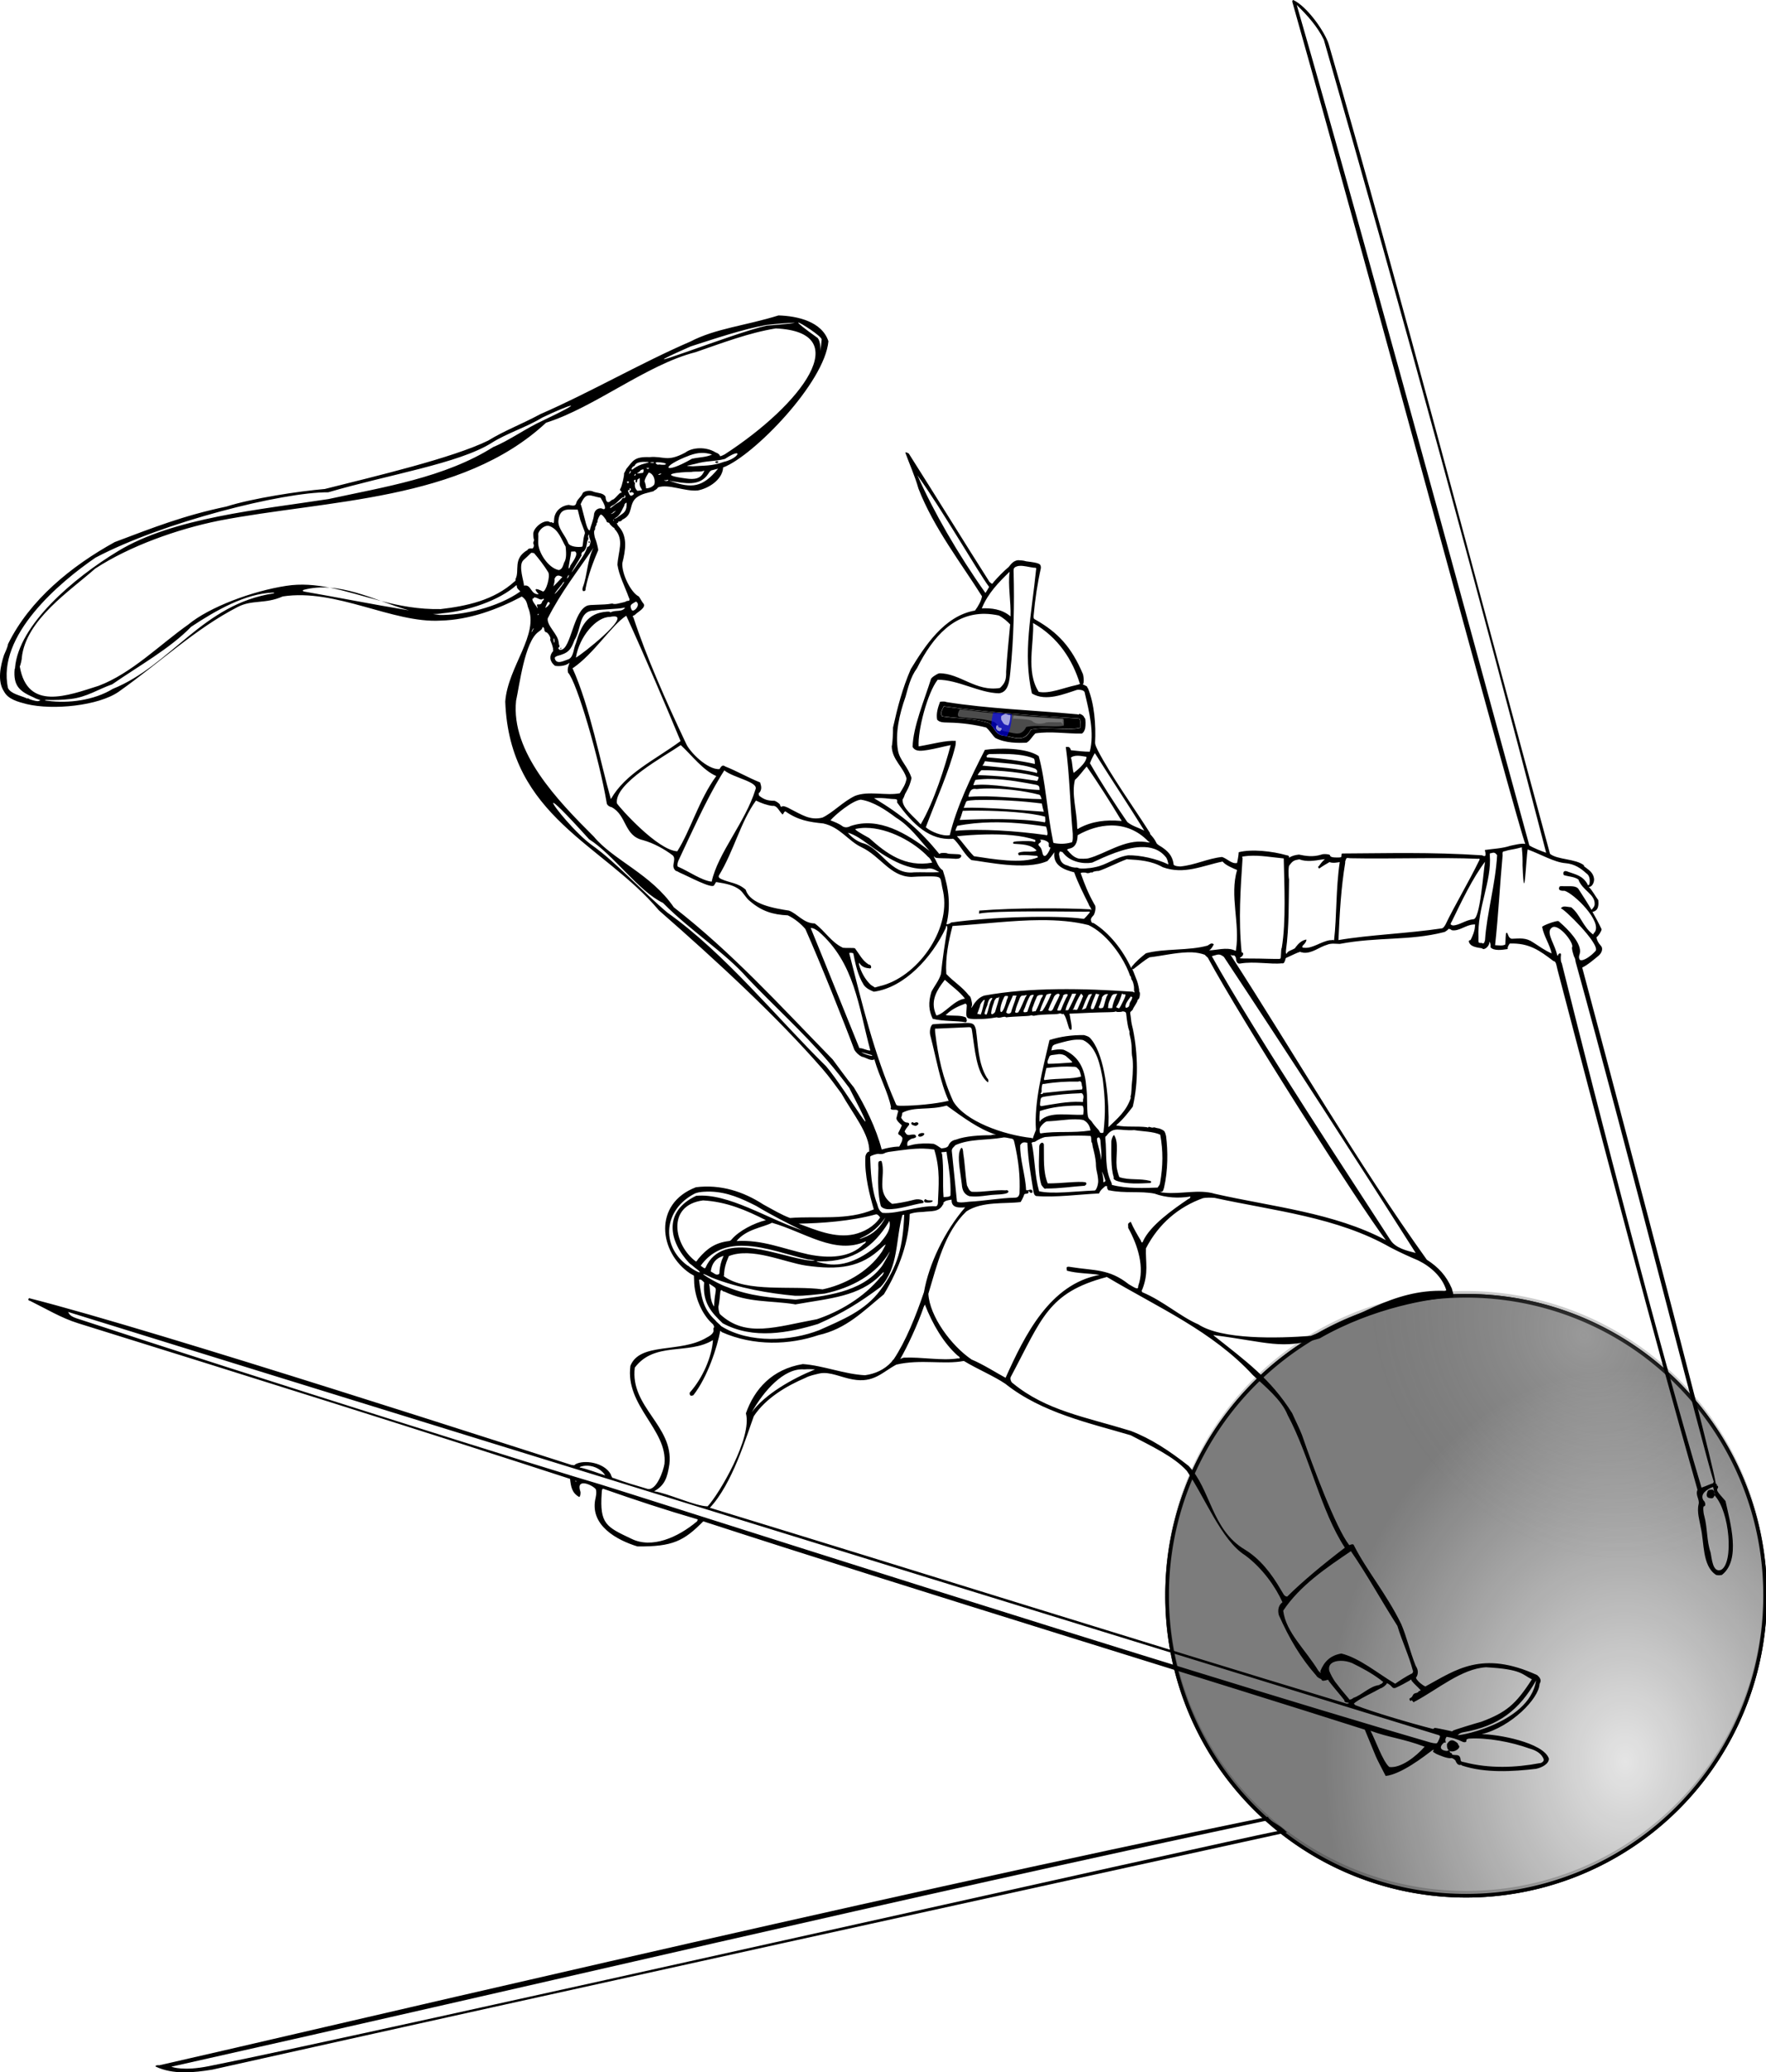 <?xml version="1.0" encoding="UTF-8" standalone="no"?>
<!-- Created with Inkscape (http://www.inkscape.org/) -->

<svg
   xmlns:dc="http://purl.org/dc/elements/1.1/"
   xmlns:cc="http://creativecommons.org/ns#"
   xmlns:rdf="http://www.w3.org/1999/02/22-rdf-syntax-ns#"
   xmlns:svg="http://www.w3.org/2000/svg"
   xmlns="http://www.w3.org/2000/svg"
   xmlns:xlink="http://www.w3.org/1999/xlink"
   xmlns:sodipodi="http://sodipodi.sourceforge.net/DTD/sodipodi-0.dtd"
   xmlns:inkscape="http://www.inkscape.org/namespaces/inkscape"
   width="301.572"
   height="353.738"
   id="svg9997"
   version="1.1"
   inkscape:version="0.48.4 r9939"
   sodipodi:docname="data.svg">
  <defs
     id="defs9999">
    <linearGradient
       id="linearGradient4149"
       inkscape:collect="always">
      <stop
         id="stop4151"
         offset="0"
         style="stop-color:#ffffff;stop-opacity:1" />
      <stop
         id="stop4153"
         offset="1"
         style="stop-color:#4d4d4d;stop-opacity:0.4" />
    </linearGradient>
    <linearGradient
       inkscape:collect="always"
       id="linearGradient4107">
      <stop
         style="stop-color:#f2f2f2;stop-opacity:1"
         offset="0"
         id="stop4109" />
      <stop
         style="stop-color:#808080;stop-opacity:1"
         offset="1"
         id="stop4111" />
    </linearGradient>
    <radialGradient
       inkscape:collect="always"
       xlink:href="#linearGradient4107"
       id="radialGradient4113"
       cx="659.818"
       cy="703.119"
       fx="659.818"
       fy="703.119"
       r="120.58"
       gradientUnits="userSpaceOnUse"
       gradientTransform="matrix(-0.017,-1.302,1,-0.013,-31.875,1571.538)" />
    <radialGradient
       inkscape:collect="always"
       xlink:href="#linearGradient4107-7"
       id="radialGradient4113-9"
       cx="659.818"
       cy="703.119"
       fx="659.818"
       fy="703.119"
       r="120.58"
       gradientUnits="userSpaceOnUse"
       gradientTransform="matrix(-0.017,-1.302,1,-0.013,-31.875,1571.538)" />
    <linearGradient
       inkscape:collect="always"
       id="linearGradient4107-7">
      <stop
         style="stop-color:#f2f2f2;stop-opacity:1"
         offset="0"
         id="stop4109-1" />
      <stop
         style="stop-color:#808080;stop-opacity:1"
         offset="1"
         id="stop4111-0" />
    </linearGradient>
    <radialGradient
       r="120.58"
       fy="685.602"
       fx="644.363"
       cy="685.602"
       cx="644.363"
       gradientTransform="matrix(0.465,-0.632,0.532,0.391,-20.947,879.175)"
       gradientUnits="userSpaceOnUse"
       id="radialGradient4130"
       xlink:href="#linearGradient4149"
       inkscape:collect="always" />
    <clipPath
       clipPathUnits="userSpaceOnUse"
       id="clipPath4310">
      <path
         style="color:#000000;fill:#000000;fill-opacity:1;fill-rule:nonzero;stroke:none;stroke-width:0;marker:none;visibility:visible;display:inline;overflow:visible;enable-background:accumulate"
         d="m 170.725,120.182 c -0.37,-0.05 -0.819,-0.07 -1.562,-0.07 -0.409,3.8e-4 -0.872,-0.006 -1.03,-0.015 -0.612,-0.033 -0.985,0.117 -1.612,0.644 -0.199,0.168 -0.5,0.374 -0.669,0.458 -0.347,0.174 -0.572,0.2 -1.669,0.194 -1.034,-0.006 -1.857,-0.075 -3.913,-0.329 -1.196,-0.148 -1.775,-0.208 -2.594,-0.271 -0.17,-0.013 -0.229,5.7e-4 -0.29,0.067 -0.142,0.153 -0.189,0.321 -0.154,0.555 0.04,0.271 0.219,0.765 0.282,0.777 0.025,0.005 0.649,0.058 1.388,0.119 5.182,0.425 10.413,1.03 18.626,2.155 l 2.937,0.403 0.116,-0.076 c 0.11,-0.071 0.122,-0.107 0.219,-0.609 0.084,-0.434 0.092,-0.539 0.043,-0.566 -0.033,-0.018 -0.265,-0.099 -0.516,-0.181 -0.565,-0.184 -1.611,-0.39 -3.915,-0.77 -1.791,-0.295 -2.626,-0.481 -3.379,-0.75 l -0.37,-0.132 -0.07,-0.187 c -0.224,-0.598 -0.736,-1.114 -1.265,-1.274 -0.333,-0.101 -0.4,-0.117 -0.603,-0.144 z"
         id="path4312"
         inkscape:connector-curvature="0" />
    </clipPath>
    <clipPath
       clipPathUnits="userSpaceOnUse"
       id="clipPath4310-7">
      <path
         style="color:#000000;fill:#000000;fill-opacity:1;fill-rule:nonzero;stroke:none;stroke-width:0;marker:none;visibility:visible;display:inline;overflow:visible;enable-background:accumulate"
         d="m 170.725,120.182 c -0.37,-0.05 -0.819,-0.07 -1.562,-0.07 -0.409,3.8e-4 -0.872,-0.006 -1.03,-0.015 -0.612,-0.033 -0.985,0.117 -1.612,0.644 -0.199,0.168 -0.5,0.374 -0.669,0.458 -0.347,0.174 -0.572,0.2 -1.669,0.194 -1.034,-0.006 -1.857,-0.075 -3.913,-0.329 -1.196,-0.148 -1.775,-0.208 -2.594,-0.271 -0.17,-0.013 -0.229,5.7e-4 -0.29,0.067 -0.142,0.153 -0.189,0.321 -0.154,0.555 0.04,0.271 0.219,0.765 0.282,0.777 0.025,0.005 0.649,0.058 1.388,0.119 5.182,0.425 10.413,1.03 18.626,2.155 l 2.937,0.403 0.116,-0.076 c 0.11,-0.071 0.122,-0.107 0.219,-0.609 0.084,-0.434 0.092,-0.539 0.043,-0.566 -0.033,-0.018 -0.265,-0.099 -0.516,-0.181 -0.565,-0.184 -1.611,-0.39 -3.915,-0.77 -1.791,-0.295 -2.626,-0.481 -3.379,-0.75 l -0.37,-0.132 -0.07,-0.187 c -0.224,-0.598 -0.736,-1.114 -1.265,-1.274 -0.333,-0.101 -0.4,-0.117 -0.603,-0.144 z"
         id="path4312-5"
         inkscape:connector-curvature="0" />
    </clipPath>
    <clipPath
       clipPathUnits="userSpaceOnUse"
       id="clipPath4310-7-9">
      <path
         style="color:#000000;fill:#000000;fill-opacity:1;fill-rule:nonzero;stroke:none;stroke-width:0;marker:none;visibility:visible;display:inline;overflow:visible;enable-background:accumulate"
         d="m 170.725,120.182 c -0.37,-0.05 -0.819,-0.07 -1.562,-0.07 -0.409,3.8e-4 -0.872,-0.006 -1.03,-0.015 -0.612,-0.033 -0.985,0.117 -1.612,0.644 -0.199,0.168 -0.5,0.374 -0.669,0.458 -0.347,0.174 -0.572,0.2 -1.669,0.194 -1.034,-0.006 -1.857,-0.075 -3.913,-0.329 -1.196,-0.148 -1.775,-0.208 -2.594,-0.271 -0.17,-0.013 -0.229,5.7e-4 -0.29,0.067 -0.142,0.153 -0.189,0.321 -0.154,0.555 0.04,0.271 0.219,0.765 0.282,0.777 0.025,0.005 0.649,0.058 1.388,0.119 5.182,0.425 10.413,1.03 18.626,2.155 l 2.937,0.403 0.116,-0.076 c 0.11,-0.071 0.122,-0.107 0.219,-0.609 0.084,-0.434 0.092,-0.539 0.043,-0.566 -0.033,-0.018 -0.265,-0.099 -0.516,-0.181 -0.565,-0.184 -1.611,-0.39 -3.915,-0.77 -1.791,-0.295 -2.626,-0.481 -3.379,-0.75 l -0.37,-0.132 -0.07,-0.187 c -0.224,-0.598 -0.736,-1.114 -1.265,-1.274 -0.333,-0.101 -0.4,-0.117 -0.603,-0.144 z"
         id="path4312-5-9"
         inkscape:connector-curvature="0" />
    </clipPath>
    <clipPath
       clipPathUnits="userSpaceOnUse"
       id="clipPath4310-7-96">
      <path
         style="color:#000000;fill:#000000;fill-opacity:1;fill-rule:nonzero;stroke:none;stroke-width:0;marker:none;visibility:visible;display:inline;overflow:visible;enable-background:accumulate"
         d="m 170.725,120.182 c -0.37,-0.05 -0.819,-0.07 -1.562,-0.07 -0.409,3.8e-4 -0.872,-0.006 -1.03,-0.015 -0.612,-0.033 -0.985,0.117 -1.612,0.644 -0.199,0.168 -0.5,0.374 -0.669,0.458 -0.347,0.174 -0.572,0.2 -1.669,0.194 -1.034,-0.006 -1.857,-0.075 -3.913,-0.329 -1.196,-0.148 -1.775,-0.208 -2.594,-0.271 -0.17,-0.013 -0.229,5.7e-4 -0.29,0.067 -0.142,0.153 -0.189,0.321 -0.154,0.555 0.04,0.271 0.219,0.765 0.282,0.777 0.025,0.005 0.649,0.058 1.388,0.119 5.182,0.425 10.413,1.03 18.626,2.155 l 2.937,0.403 0.116,-0.076 c 0.11,-0.071 0.122,-0.107 0.219,-0.609 0.084,-0.434 0.092,-0.539 0.043,-0.566 -0.033,-0.018 -0.265,-0.099 -0.516,-0.181 -0.565,-0.184 -1.611,-0.39 -3.915,-0.77 -1.791,-0.295 -2.626,-0.481 -3.379,-0.75 l -0.37,-0.132 -0.07,-0.187 c -0.224,-0.598 -0.736,-1.114 -1.265,-1.274 -0.333,-0.101 -0.4,-0.117 -0.603,-0.144 z"
         id="path4312-5-1"
         inkscape:connector-curvature="0" />
    </clipPath>
  </defs>
  <sodipodi:namedview
     id="base"
     pagecolor="#ffffff"
     bordercolor="#666666"
     borderopacity="1.0"
     inkscape:pageopacity="0.0"
     inkscape:pageshadow="2"
     inkscape:zoom="2.8284271"
     inkscape:cx="69.70848"
     inkscape:cy="190.00241"
     inkscape:document-units="px"
     inkscape:current-layer="layer1"
     showgrid="false"
     inkscape:window-width="1918"
     inkscape:window-height="1176"
     inkscape:window-x="1920"
     inkscape:window-y="0"
     inkscape:window-maximized="0"
     fit-margin-top="0"
     fit-margin-left="0"
     fit-margin-right="0"
     fit-margin-bottom="0" />
  <g
     inkscape:groupmode="layer"
     id="layer2"
     inkscape:label="sputnik"
     style="display:inline"
     transform="translate(-207.485,-243.314)">
    <path
       sodipodi:type="arc"
       style="color:#000000;fill:#333333;fill-opacity:1;fill-rule:nonzero;stroke:#000000;stroke-width:1.463;stroke-miterlimit:4;stroke-dasharray:none;marker:none;visibility:visible;display:inline;overflow:visible;enable-background:accumulate"
       id="path2991"
       sodipodi:cx="596.23163"
       sodipodi:cy="636.82776"
       sodipodi:rx="119.84858"
       sodipodi:ry="119.84858"
       d="m 716.08,636.828 a 119.849,119.849 0 1 1 -239.697,0 119.849,119.849 0 1 1 239.697,0 z"
       transform="matrix(0.426,0,0,0.426,203.85,244.415)" />
    <path
       sodipodi:type="arc"
       style="color:#000000;fill:url(#radialGradient4113);fill-opacity:1;fill-rule:nonzero;stroke:#000000;stroke-width:1.463;stroke-miterlimit:4;stroke-dasharray:none;marker:none;visibility:visible;display:inline;overflow:visible;enable-background:accumulate"
       id="path2991-1"
       sodipodi:cx="596.23163"
       sodipodi:cy="636.82776"
       sodipodi:rx="119.84858"
       sodipodi:ry="119.84858"
       d="m 716.08,636.828 a 119.849,119.849 0 1 1 -239.697,0 119.849,119.849 0 1 1 239.697,0 z"
       transform="matrix(0.426,0,0,0.426,203.85,244.415)" />
    <path
       sodipodi:type="arc"
       style="color:#000000;fill:url(#radialGradient4130);fill-opacity:1;fill-rule:nonzero;stroke:#000000;stroke-width:1.463;stroke-miterlimit:4;stroke-dasharray:none;marker:none;visibility:visible;display:inline;overflow:visible;enable-background:accumulate;opacity:0.2"
       id="path2991-1-9"
       sodipodi:cx="596.23163"
       sodipodi:cy="636.82776"
       sodipodi:rx="119.84858"
       sodipodi:ry="119.84858"
       d="m 716.08,636.828 a 119.849,119.849 0 1 1 -239.697,0 119.849,119.849 0 1 1 239.697,0 z"
       transform="matrix(0.426,0,0,-0.426,203.85,786.489)" />
  </g>
  <g
     inkscape:label="Layer 1"
     inkscape:groupmode="layer"
     id="layer1"
     transform="translate(-216.692,-342.048)"
     style="display:inline">
    <path
       style="color:#000000;fill:#000000;fill-opacity:1;fill-rule:nonzero;stroke:#000000;stroke-width:0;stroke-linecap:round;stroke-miterlimit:4;stroke-opacity:1;stroke-dasharray:none;marker:none;visibility:visible;display:inline;overflow:visible;enable-background:accumulate"
       d="m 220.844,0 c -0.076,0.015 -0.127,0.08 -0.156,0.156 -0.032,0.082 0.026,0.355 0.125,0.625 14.055,49.766 38.383,140.272 39.656,143.281 -0.556,-0.17 -1.916,0.182 -2.562,0.312 -1.436,0.475 -2.92,0.5 -4.344,0.719 l 0.094,0.438 c 0.085,0.635 -0.048,0.729 -0.562,0.469 -8.88,-0.583 -16.234,-0.341 -23.938,-0.312 -0.044,0.044 -0.091,0.209 -0.094,0.375 -0.005,0.299 -0.011,0.306 -0.781,0.312 -0.781,0.007 -1.156,-0.128 -1.156,-0.375 0,-0.194 -1.166,-0.287 -1.469,-0.125 -1.457,0.457 -2.687,0.24 -3.844,0 -0.602,0.068 -1.23,0.204 -1.719,0.562 0.125,-0.233 -0.058,-0.436 -0.344,-0.438 -2.502,-0.72 -6.013,-1.094 -8.219,-0.531 -0.013,0.588 -0.253,1.723 -0.281,1.844 -0.919,0.196 -1.594,-0.695 -2.562,-1.031 -2.544,0.27 -4.549,1.379 -7.156,1.625 -0.741,-0.029 -1.212,-0.211 -1.125,-0.438 -0.209,-1.465 -1.027,-2.206 -2.062,-2.906 -0.586,-0.334 -0.857,-0.552 -0.906,-0.75 -0.262,-0.546 -0.58,-0.933 -1.031,-1.438 0.016,-0.228 -0.16,-0.35 -0.25,-0.531 -2.536,-3.983 -6.494,-9.518 -8.688,-13.75 -0.185,-0.427 -0.447,-0.831 -0.469,-1.312 0.159,-3.099 -0.12,-6.613 -1.219,-9.312 -0.05,0 -0.12,-0.136 -0.156,-0.281 -0.304,-0.2 -0.741,-0.371 -0.75,-0.375 0.226,0 0.257,-0.912 0.062,-1.719 -1.994,-4.73 -4.338,-7.143 -8,-9.25 -0.426,-0.215 -0.446,-0.242 -0.438,-0.719 0.252,-2.834 0.679,-5.643 1.25,-8.156 0.007,-0.739 -0.182,-0.864 -2.531,-1.156 -0.454,-0.15 -0.875,-0.156 -1.344,-0.188 -0.781,0.075 -1.17,0.581 -1.625,1.156 -0.939,0.782 -1.866,1.765 -2.594,2.594 -0.246,0.569 -0.513,0 -0.656,0 -3.932,-6.162 -9.227,-14.749 -13.719,-21.812 -0.001,-0.168 -0.572,-0.428 -0.688,-0.312 0.642,1.797 1.661,4.05 2.25,6.156 2.585,6.69 7.459,12.967 10.844,18.375 -0.091,0.727 -0.63,1.689 -1.188,2.438 -5.304,0.898 -8.663,6.24 -10.969,10 -1.435,3.322 -2.245,6.441 -3.031,9.969 0.023,0.954 -0.113,2.989 -0.219,3.188 0.032,2.31 2.065,3.623 2.531,5.531 -0.193,1.052 -0.589,1.559 -1.156,2.5 -2.385,0.458 -5.319,-0.452 -7.625,0.438 -2.055,0.957 -3.79,2.878 -5.594,3.719 -2.122,0.516 -3.523,-0.506 -5.406,-1.438 -0.616,-0.389 -1.374,-0.623 -1.469,-0.469 -0.101,0.164 -0.344,-0.016 -0.344,-0.25 0,-0.209 -0.93,-0.82 -1.094,-0.719 -1.009,-0.013 -1.645,-0.196 -2.5,-0.875 -0.099,-0.37 -0.062,-0.531 0.094,-0.531 0.506,-0.749 0.188,-1.255 0.094,-1.719 -2.174,-0.878 -4.047,-1.984 -5.938,-2.719 -0.412,-0.293 -0.647,-0.191 -1,0.438 -2.026,0.163 -5.147,-2.938 -5.75,-4.438 -3.365,-7.095 -6.79,-14.812 -8.969,-21.5 -0.197,0 -0.095,-0.255 0.125,-0.312 0.123,-0.032 0.219,-0.113 0.219,-0.156 0.494,-0.462 1.775,-1.126 1.438,-1.781 -0.359,-0.397 -0.542,-0.882 -0.844,-1.281 -1.363,-0.643 -2.967,-3.947 -2.812,-5.719 0.54,-2.141 0.917,-4.451 -0.531,-6.125 -0.341,-0.334 -0.515,-0.765 -0.281,-0.719 0.074,0.015 0.123,-0.018 0.094,-0.094 -0.033,-0.086 0.065,-0.146 0.25,-0.156 0.163,-0.01 0.32,-0.09 0.375,-0.188 0.055,-0.098 0.17,-0.188 0.25,-0.188 1.727,-0.908 0.897,-2.51 2.219,-3.656 0.941,-0.732 1.975,-0.836 2.969,-1.125 0.022,-0.062 0.135,-0.163 0.281,-0.219 0.147,-0.056 0.362,-0.268 0.469,-0.438 1.827,-0.617 4.588,0.744 6.781,0.531 1.832,-0.342 4.048,-1.758 4.312,-3.688 -0.016,-0.172 0.01,-0.282 0.062,-0.25 5.171,-1.988 17.293,-14.445 17.938,-21.531 -1.114,-3.376 -5.3,-4.316 -8.531,-4.406 -5.718,1.777 -10.717,2.206 -15.062,4.469 -8.391,3.615 -17.146,8.704 -25.594,12.375 -3.385,1.82 -6.04,2.756 -8.938,4.531 -6.119,2.973 -18.894,5.988 -27.875,8.25 -4.393,0.369 -12.395,1.587 -16.812,3 -7.328,1.54 -12.458,3.576 -19.062,6.062 -7.406,4.087 -14.533,9.879 -18.219,17.406 -0.109,0.673 -0.437,1.25 -0.688,1.875 -0.6,1.832 -1.178,4.456 0,6.219 0.703,1.338 2.371,1.766 3.875,2.156 4.506,1.072 12.224,0.294 15.688,-2.094 7.115,-5.04 13.143,-10.788 20.375,-14.5 2.473,-1.27 4.643,-0.443 7.656,-1.781 9.11,-1.409 18.757,4.594 26.938,4.125 4.962,-0.12 9.766,-1.94 13.688,-4 0.172,-0.156 0.234,-0.141 0.594,0.219 0.332,0.332 0.442,0.58 0.656,1.469 2.02,4.65 -3.427,10.148 -3.875,16.125 0.71,19.684 16.743,24.362 26.25,35.656 10.062,8.8 20.177,18.161 27.875,27 1.211,1.385 2.36,3.012 3.281,4.25 1.886,3.388 4.88,6.962 4.75,9.938 -0.27,-0.104 -0.695,0.535 -0.656,0.969 -0.17,3.034 0.74,6.486 1.438,8.875 -4.52,1.95 -9.564,1.095 -14.312,1.469 -1.446,-0.536 -2.887,-1.401 -4.562,-2.312 -3.416,-2.213 -7.277,-3.456 -11.5,-2.938 -7.378,2.82 -6.305,11.154 -1,14.719 l 0.656,0.375 0.031,0.781 c 0.023,2.908 1.39,5.875 3.094,7.406 0.259,0.182 0.407,0.622 0.25,0.719 -0.062,0.038 -0.066,0.2 -0.031,0.375 0.081,0.406 -0.328,0.863 -1.156,1.281 -4.506,2.718 -11.367,0.735 -13.031,4.812 -0.945,6.851 6.384,10.947 5.812,16.75 -0.186,1.209 -1.368,4.6 -2.875,4.281 -2.115,-0.64 -3.555,-1.021 -5.875,-1.875 -0.124,0.077 -0.28,-0.166 -0.438,-0.656 -1.142,-2 -4.54,-2.493 -6,-1.688 -0.332,0.245 -0.016,0.182 -0.688,0.125 -5.831,-1.823 -70.807,-22.952 -92.625,-28.469 -0.219,0.18 -0.136,0.438 0.125,0.438 2.725,1.346 5.345,2.94 8.25,3.844 28.844,8.976 60.685,18.954 84,26.562 0.157,1.332 0.311,2.398 1.562,3.094 0.168,0 0.299,-0.699 0.188,-0.969 -0.792,-2.372 2.111,-1.089 2.656,-0.344 0.173,0.57 0.008,1.251 -0.125,1.875 -0.726,4.32 3.631,6.769 7.219,7.875 6.012,0.063 7.941,-0.921 11.25,-4.281 35.612,11.595 89.551,28.06 112.969,35.562 2.497,5.957 1.291,3.471 3.562,7.906 2.722,-0.335 6.436,-3.248 8.031,-4.438 0.228,-0.044 0.23,-10e-4 0.125,0.125 -0.152,0.183 -0.167,0.148 0.531,0.562 0.739,0.311 1.664,0.719 2.406,0.719 0.157,-0.157 0.875,0.278 0.875,0.531 0.203,0.432 0.369,0.577 0.656,0.625 0.243,-0.049 0.361,-0.025 0.406,0.094 3.999,1.322 8.701,1.021 12.625,0.562 0.993,-0.192 2.244,-0.842 2.219,-1.75 -0.938,-2.752 -8.834,-4.191 -11.5,-4.156 5.072,-1.248 9.819,-6.102 9.906,-8.594 0.547,-0.882 -0.382,-1.416 -0.406,-1.5 -9.409,-4.308 -13.921,-0.871 -19.031,1.906 0,0.176 -0.885,-0.431 -1.281,-0.875 -0.397,-0.445 -0.472,-0.597 -0.25,-0.781 0.356,-0.762 0.13,-1.342 -0.188,-1.844 -1.013,-2.56 -1.568,-5.048 -2.469,-7.125 -2.524,-5.165 -5.998,-9.268 -8.094,-13.469 -0.075,-0.194 -0.267,-0.197 -0.781,0 -2.262,-2.87 -6.259,-13.527 -8.062,-18.781 -0.517,-1.329 -1.108,-2.432 -1.688,-3.75 -3.714,-5.9 -7.921,-8.896 -13.438,-13.281 0.01,-0.017 0.043,-0.025 0.062,-0.031 9.237,1.194 11.555,2.522 18.062,0.562 9.327,-5.355 19.149,-6.838 22.75,-7.031 0.288,-0.273 -0.156,-1.313 -0.156,-1.469 -0.947,-2.2 -2.299,-3.665 -4.281,-4.938 -11.832,-16.516 -22.4,-34.813 -33.531,-52.062 0.207,0.111 0.417,0.157 0.469,0.125 0.164,-0.102 0.446,0.196 0.469,0.5 0.051,0.687 0.295,0.968 0.75,0.875 2.369,-0.403 5.216,0.176 7.062,-0.031 0.422,0.079 0.456,-0.191 0.625,-0.625 -0.011,-0.216 0.076,-0.317 0.438,-0.438 0.775,-0.338 1.461,-0.723 2.094,-0.906 0.08,0.066 0.198,0.106 0.25,0.094 0.052,-0.011 0.171,0.015 0.281,0.062 1.501,0.157 2.747,-0.985 4.031,-1.344 0.764,-0.314 1.415,-0.168 2.188,-0.156 6.516,-1.23 11.891,-0.506 17.75,-2 0.291,-0.037 0.529,-0.306 0.719,-0.406 0,-0.234 0.358,-0.196 0.656,0.062 1.227,0.249 2.392,-0.905 3.719,-0.969 0.286,-0.03 0.31,-0.041 0.25,0.25 -0.034,0.882 -0.437,1.793 -0.75,2.406 -0.102,-0.017 -0.247,0.066 -0.312,0.188 0.177,0.973 1.385,1.066 2.281,1.219 0.237,0.384 1.044,-0.15 1.219,-0.812 0.037,-0.677 0.152,0.003 0.188,0 0.05,0.176 0.067,0.449 0.031,0.625 0.519,0.668 2.012,0.46 2.938,0.312 -0.107,-0.374 0.333,-0.912 0.344,-0.938 3.336,-0.122 5.114,1.207 7.438,2.969 0.411,0.136 0.425,0.187 0.719,1.5 8.399,32.026 16.324,62.074 23.906,88.781 -0.412,0.906 0.404,1.62 0.188,2.469 -0.319,1.283 0.173,2.805 0.375,4 0.588,2.48 0.238,6.457 2.531,8 0.063,0.101 0.593,0.16 1.062,0.062 3.327,-2.565 1.414,-8.964 0.625,-12.625 -1.423,-1.632 -1.639,-1.804 -1.281,-2.25 0.04,-0.223 0.036,-0.375 -0.25,-0.375 0.288,-0.193 -0.272,-0.342 -0.156,-0.5 -0.771,-5.149 -21.244,-82.294 -22.781,-87.938 0.821,-0.352 2.103,-1.443 2.844,-2.062 0.612,-0.572 0.729,-1.314 0.281,-1.719 -0.358,-0.422 -0.623,-0.838 -0.688,-1.406 0.253,-0.08 0.841,-0.976 0.875,-1.344 -0.49,-1.04 -1.017,-2.015 -1.562,-2.969 1.132,-0.209 1.054,-1.336 1,-2 -0.551,-0.712 -1.003,-1.659 -1.625,-2.25 0.531,0.006 0.921,-0.698 0.906,-1.344 -0.111,-1.092 -0.884,-1.547 -1.594,-2.094 -0.115,-0.061 -0.161,-0.155 -0.125,-0.25 -1.41,-1.153 -4.556,-0.938 -5.812,-1.969 C 251.91,98.764 239.161,49.853 226.906,7.562 226.241,5.416 223.212,1.095 220.844,0 z m 0.594,0.844 c 1.759,1.725 3.525,3.654 4.625,5.938 13.67,47.579 27.063,96.674 37.969,138.781 -0.768,-0.259 -2.148,-0.793 -2.875,-1.25 C 260.164,140.82 233.657,42.948 221.438,0.844 z M 136.344,55.062 c 0.391,0.032 3.896,2.288 3.969,2.875 -0.122,1.109 -0.169,1.685 -0.188,1.969 0.005,-0.505 -0.054,-1.711 -0.5,-2.219 -2.432,-1.73 -3.287,-2.457 -3.312,-2.594 -0.004,-0.019 0.005,-0.033 0.031,-0.031 z m -0.906,0.031 c 0.912,-0.025 -0.8,0.21 -4.562,0.5 -5.834,1.29 -26.644,9.611 -12.906,3.531 4.317,-1.387 8.931,-2.94 12.906,-3.656 2.537,-0.272 4.015,-0.36 4.562,-0.375 z m -2.969,0.969 c 13.726,0.616 4.52,12.903 -8.719,21.5 -0.707,0.355 -0.796,0.37 -0.844,0.188 -0.05,-0.19 -0.279,-0.365 -0.719,-0.531 -1.601,-0.997 -3.959,-0.887 -5.156,0.031 -3.164,1.697 -3.628,0.554 -6.125,0.781 -2.652,-0.095 -2.792,0.648 -3.969,2.031 -0.073,0.268 -0.275,0.518 -0.375,0.75 0.09,0.234 -0.374,2.215 -0.594,2.562 -0.155,0.245 -0.144,0.278 0.031,0.406 0.184,0.134 0.155,0.459 -0.031,0.344 -0.049,-0.03 -0.329,0.227 -0.625,0.562 -0.296,0.335 -0.608,0.594 -0.688,0.594 -0.08,0 -0.253,0.096 -0.375,0.219 -0.466,0.466 -0.826,0.181 -0.875,-0.719 -0.39,-0.669 -1.362,-0.594 -2.062,-0.844 -0.491,-0.276 -1.44,-0.181 -1.812,0.188 -0.289,0.755 -0.988,1.089 -1.125,1.75 -0.141,0.616 -0.7,0.425 -1.281,0.312 -1.397,0.157 -2.419,1.159 -2.5,2.438 0,0.613 -0.09,0.785 -0.281,0.594 -0.068,-0.068 -0.171,-0.093 -0.25,-0.062 -0.08,0.03 -0.276,-0.05 -0.438,-0.156 -1.083,-0.175 -2.609,1.196 -2.594,2.156 0.008,0.475 0.076,0.901 0.125,0.938 0.049,0.036 0.009,0.188 -0.062,0.344 -0.089,0.195 -0.077,0.331 0,0.469 0.128,0.228 -0.051,0.742 -0.25,0.719 -0.443,-0.051 -0.717,0.048 -0.781,0.25 -2.591,1.484 -1.305,3.529 -2.062,4.969 0.037,0.207 -0.024,0.375 -0.125,0.375 -3.557,3.278 -8.33,4.246 -12.656,4.75 -3.725,0.072 -7.04,-0.567 -10.156,-1.375 1.622,0.584 3.216,1.172 4.75,1.594 -6.222,-1.019 -12.277,-2.237 -17.938,-3.219 -0.285,-0.13 -0.282,-0.128 -0.062,-0.281 1.489,-0.397 2.979,-0.488 4.469,-0.375 -2.435,-0.48 -4.885,-0.712 -7.438,-0.312 -5.735,0.874 -13.124,3.605 -16.75,6.625 -4.844,3.417 -9.662,8.321 -15.281,10.438 -5.288,1.674 -12.159,4.357 -13.469,-3.312 0.11,-0.144 0.385,-1.317 0.344,-1.469 C 4.411,105.768 11.976,100.86 16.25,97.062 22.135,93.215 30.261,90.321 37.406,88.875 55.894,85.299 78.81,85.588 93.25,72.156 c 8.218,-2.576 17.207,-9.93 25.5,-12.031 4.637,-1.6 9.186,-3.334 13.719,-4.062 z m -76.156,44.25 c 2.865,0.564 5.72,1.488 8.781,2.281 -2.853,-1.027 -5.796,-2.055 -8.781,-2.281 z M 97.5,69.25 c 0.177,0.04 -1.004,0.726 -4.656,2.469 -3.084,1.398 -5.801,3.437 -8.625,4.594 -8.301,5.229 -18.694,6.822 -28.125,8.875 C 44.471,86.99 29.552,88.347 20.125,94.094 12.516,98.709 3.193,106.632 2.562,114 c 0.036,0.058 -0.003,0.15 -0.062,0.188 -0.262,2.9 0.854,3.831 3.281,4.875 0.121,0.085 0.452,0.232 0.719,0.312 0.388,0.116 0.448,0.153 0.281,0.219 -0.115,0.045 -0.283,0.095 -0.375,0.094 -0.317,-0.003 -1.316,-0.279 -1.469,-0.406 -0.084,-0.07 -0.211,-0.101 -0.25,-0.062 -0.039,0.039 -0.138,0.005 -0.219,-0.062 -0.933,-0.422 -2.606,-0.71 -3.094,-1.688 -1.998,-8.994 8.844,-18.114 14.938,-22.281 11.57,-6.106 32.009,-11.202 39.75,-11.156 10.276,-3.018 22.27,-4.913 27.844,-8.406 2.674,-1.695 6.03,-2.71 8.688,-4.344 C 94.821,70.199 97.272,69.198 97.5,69.25 z m 22.25,8.062 c 0.606,-0.02 1.202,0.068 1.844,0.281 -1.065,0.48 -2.073,0.422 -3.438,0.719 -4.896,2.83 -5.634,1.39 -0.344,-0.594 0.709,-0.253 1.331,-0.387 1.938,-0.406 z m 5.969,0.062 c 0.664,-0.055 -0.262,1.049 -2.125,1.469 -1.975,0.746 -3.527,0.612 -5.281,0.75 -1.795,-0.063 -0.758,-0.115 0.406,-0.406 1.923,-0.569 3.199,-0.377 5.062,-0.844 1.013,-0.673 1.636,-0.944 1.938,-0.969 z m -3.281,1.344 c -0.232,0 -0.366,0.134 -0.25,0.25 0.138,0.138 0.469,0.071 0.469,-0.094 0,-0.092 -0.1,-0.156 -0.219,-0.156 z m -12.656,0.125 c 1.264,0.001 1.301,0.032 0.312,0.281 -0.747,0.184 -1.263,0.452 -1.812,0.812 -0.212,0.212 -0.438,0.292 -0.438,0.156 0,-0.172 0.243,-0.5 0.375,-0.5 0.083,0 0.187,-0.097 0.219,-0.219 0.276,-0.446 0.875,-0.485 1.344,-0.531 z m 1.344,0.062 c 0.179,-0.025 0.52,-0.011 0.594,0.062 -0.21,0.128 -0.529,0.023 -0.719,-0.031 0.036,-0.035 0.091,-0.02 0.125,-0.031 z m 1.062,0 c 1.988,0.01 1.98,0.632 0.312,0.375 -0.042,0.069 -0.163,0.063 -0.344,-0.031 -0.398,-0.337 -0.14,-0.264 0.031,-0.344 z M 110.625,79.875 c 0.22,0 0.28,0.035 0.188,0.094 -0.079,0.05 -0.157,0.094 -0.188,0.094 -0.031,0 -0.109,-0.044 -0.188,-0.094 -0.092,-0.059 -0.033,-0.094 0.188,-0.094 z m 12,0.125 c -2.658,3.265 -4.511,3.366 -8.062,2.156 -0.188,-0.008 -0.245,-0.031 -0.125,-0.062 2.456,0.369 5.055,1.04 6.531,-1.25 0.292,-0.475 0.405,-0.56 0.812,-0.625 0.265,-0.094 0.625,-0.151 0.844,-0.219 z m -12.812,0.125 c 0.109,-2.3e-4 0.112,0.051 0.094,0.219 -0.015,0.144 -0.059,0.309 -0.094,0.344 -0.035,0.035 -0.298,0.074 -0.594,0.094 -0.514,0.035 -0.528,0.021 -0.25,-0.125 0.16,-0.084 0.342,-0.227 0.375,-0.312 0.033,-0.086 0.16,-0.158 0.312,-0.188 0.059,-0.011 0.12,-0.031 0.156,-0.031 z m 10.469,0.188 c -0.526,1.486 -1.752,1.553 -3.062,1.375 -5.425,-0.703 -1.08,-1.131 0.812,-1.125 0.785,-0.152 1.686,0.068 2.25,-0.25 z m -12.594,0.094 c 0.019,0.002 0.062,0.017 0.062,0.062 0,0.053 -0.099,0.194 -0.188,0.312 -0.156,0.209 -0.156,0.212 -0.094,-0.031 0.048,-0.188 0.161,-0.351 0.219,-0.344 z m 3.094,0.25 c 0.849,0.196 1.189,1.373 0.938,2.062 -0.368,0.467 -0.961,0.654 -1.406,0.625 0.033,-0.206 -0.137,-1.013 -0.25,-1.156 0.092,-0.62 0.366,-0.936 0.719,-1.531 z m 2.031,0.188 c 0.054,0.005 0.106,0.031 0.156,0.031 -0.153,0.094 -0.351,0.185 -0.438,0.188 -0.181,0.005 -0.079,-0.153 0.125,-0.188 0.046,-0.021 0.102,-0.036 0.156,-0.031 z m -4.281,0.031 c 0.047,-0.018 0.022,0.121 0.031,0.125 -0.039,0.1 -0.102,0.188 -0.156,0.188 -0.143,0 -0.131,-0.09 0.062,-0.25 0.043,-0.049 0.047,-0.057 0.062,-0.062 z m 48.125,0.25 c 4.049,5.581 10.377,16.558 12.25,19.062 -0.198,0.348 -0.405,0.702 -0.625,1.031 -4.722,-6.665 -8.838,-13.843 -11.625,-20.094 z m -47.469,0.469 c 0.051,0.008 0.067,0.209 0.062,0.719 -0.101,0.624 0.188,0.926 0.406,1.344 -0.193,0.093 -0.524,0.071 -0.812,0.125 -0.385,-0.354 -0.506,-0.782 -0.406,-1.312 -0.234,-0.302 -0.255,-0.504 -0.031,-0.562 0.184,-0.048 0.207,-0.011 0.094,0.125 0.128,0.861 0.37,-0.029 0.344,-0.188 0.085,-8.4e-4 0.209,-0.088 0.281,-0.188 0.026,-0.036 0.045,-0.065 0.062,-0.062 z m 4.781,0.312 c 0.079,-0.02 0.125,-0.019 0.156,0.031 -0.098,0.215 -0.357,0.174 -0.594,0.125 -0.148,-0.105 -0.148,-0.137 0,-0.094 0.174,0.05 0.298,-0.026 0.438,-0.062 z M 107.125,82.188 c 0.028,-0.014 0.082,0 0.125,0 0.092,0 0.156,0.036 0.156,0.094 0,0.14 -0.192,0.245 -0.281,0.156 -0.094,-0.094 -0.083,-0.209 0,-0.25 z m 0.406,1.125 c 0.38,0.136 0.125,0.4 0.125,0.406 -0.188,0 -0.204,0.3 -0.031,0.406 0.246,-0.226 0.337,-0.053 0.469,-0.062 0.213,0.229 0.2,0.255 0,0.406 -0.384,0.291 -0.534,0.2 -0.812,-0.531 -0.085,-0.223 -0.06,-0.293 0.094,-0.281 0.127,0.01 0.182,-0.04 0.156,-0.188 -0.016,-0.093 -0.02,-0.146 0,-0.156 z m -0.875,1.188 c 0.018,0.002 0.026,0.058 0.062,0.094 0.18,0.176 0.011,0.479 -0.219,0.406 -0.124,-0.04 -0.221,0.048 -0.312,0.219 -0.077,0.144 -0.283,0.359 -0.469,0.469 -0.186,0.11 -0.639,0.387 -0.969,0.656 -0.386,0.314 -0.562,0.45 -0.562,0.344 0,-0.091 0.119,-0.244 0.312,-0.344 0.447,-0.231 0.579,-0.314 1.25,-0.969 0.327,-0.319 0.624,-0.536 0.719,-0.5 0.149,0.057 0.205,-0.058 0.156,-0.312 -0.007,-0.033 0.013,-0.064 0.031,-0.062 z m -6.125,0.062 c 0.501,-0.037 1.099,0.242 2.031,0.406 0.306,0.502 1.248,2.066 0.438,1.938 -0.616,-0.403 -1.49,0.098 -1.562,0.906 -0.084,0.947 -0.533,1.845 -0.719,2.719 -0.302,0 -0.498,-0.457 -0.969,-2.344 -0.283,-1.132 -0.537,-2.09 -0.594,-2.125 0.484,-1.107 0.874,-1.463 1.375,-1.5 z m 6.438,1.25 c 0.046,0.016 0.057,0.138 0.031,0.406 -0.022,1.279 -0.69,1.41 -1.5,2.031 -0.144,0.153 -0.373,0.258 -0.5,0.25 -0.213,-0.015 -0.199,-0.018 0.031,-0.062 0.761,-0.373 1.038,-1.089 1.375,-1.75 0.122,-0.184 0.219,-0.408 0.219,-0.5 4.1e-4,-0.092 0.105,-0.242 0.219,-0.312 0.071,-0.045 0.097,-0.072 0.125,-0.062 z m -9.531,1.156 c 0.376,0.004 0.794,0.017 1.219,0.031 l 0.438,1.75 c 1.222,3.403 0.719,1.282 0.469,3.844 -0.02,0.332 -0.085,0.653 -0.125,0.719 C 98.76,93.46 97.187,93.341 97,92.625 96.484,91.308 95.347,90.305 95.344,89 c 0.151,-1.789 0.966,-2.043 2.094,-2.031 z m 7.781,0.188 -0.312,0.281 c -0.171,0.158 -0.396,0.288 -0.5,0.281 -0.172,-0.011 -0.177,-0.016 0,-0.062 0.107,-0.028 0.219,-0.078 0.219,-0.125 0,-0.047 0.113,-0.142 0.281,-0.219 z m -2.594,0.688 c 0.102,-0.005 0.237,0.098 0.5,0.406 0.238,0.28 0.438,0.585 0.438,0.688 0,0.109 0.104,0.229 0.25,0.25 0.138,0.019 0.25,0.065 0.25,0.125 0,0.125 0.65,0.781 0.781,0.781 0.048,0 0.094,0.069 0.094,0.188 1.745,1.837 0.606,3.873 0.5,6.125 0.266,1.824 1.293,3.769 1.969,5.656 0.054,0.034 0.094,0.162 0.094,0.281 0,0.151 -0.071,0.219 -0.25,0.219 -0.141,0 -0.286,0.037 -0.344,0.094 -0.058,0.057 -0.446,0.177 -0.844,0.25 -0.435,0.105 -0.91,0.238 -1.281,0.188 -0.094,-0.078 -0.314,-0.079 -0.531,-0.031 -0.401,0.088 -1.312,0.142 -2.875,0.188 -0.906,0.026 -1.109,0.087 -1.438,0.312 -2.242,1.466 -2.56,8.026 -4.5,7.312 0.043,-0.136 -1.5e-4,-0.185 -0.094,-0.188 -0.095,-0.002 -0.07,-0.056 0.062,-0.156 0.119,-0.091 0.174,-0.233 0.125,-0.312 -0.046,-0.074 -0.106,-0.287 -0.125,-0.5 -0.073,-1.45 -2.041,-2.872 -1.875,-4.156 2.285,-4.511 5.108,-8.05 7.812,-12.062 -1.088,2.12 -1.04,4.718 -1.812,6.719 -0.089,0.295 -0.099,0.399 0,0.656 0.443,0.091 0.471,-0.142 0.469,-0.438 0.434,-2.264 1.35,-4.659 2.156,-6.531 0,-0.257 -0.301,-1.497 -0.469,-1.875 -0.216,-0.487 -0.319,-1.368 -0.156,-1.531 0.074,-0.074 0.12,-0.203 0.094,-0.281 -0.026,-0.078 0.025,-0.285 0.125,-0.438 0.1,-0.153 0.159,-0.32 0.125,-0.375 -0.034,-0.055 -0.003,-0.116 0.062,-0.156 0.065,-0.04 0.106,-0.148 0.094,-0.25 -0.028,-0.235 0.293,-0.953 0.5,-1.125 0.032,-0.026 0.06,-0.03 0.094,-0.031 z m 2.125,0.844 c 0.011,-0.011 0.045,-0.013 0.062,0.031 0.032,0.08 0.006,0.182 -0.031,0.219 -0.037,0.037 -0.036,-0.039 -0.031,-0.156 0.003,-0.065 -0.012,-0.082 0,-0.094 z M 93.562,89.75 c 0.108,0.004 0.206,0.02 0.312,0.062 1.53,0.593 1.983,2.252 2.719,3.5 0.065,0.713 0.223,1.987 -0.25,2.688 -0.214,0.615 -0.328,1.165 -0.906,1.312 -1.804,-0.324 -3.581,-3.057 -3.531,-4.781 0.028,-0.859 0.026,-1.252 0,-1.406 0.13,-0.587 0.899,-1.404 1.656,-1.375 z m 7,1.5 c 0.041,-0.035 0.031,0.014 0.031,0.188 8.4e-4,0.164 0.085,0.453 0.156,0.625 0.071,0.172 0.111,0.345 0.094,0.406 -0.017,0.061 -0.05,0.189 -0.062,0.281 -0.042,0.312 -0.188,0.562 -0.344,0.562 -0.085,0 -0.188,0.073 -0.188,0.188 -0.461,1.334 -1.437,2.446 -2.156,3.562 -0.205,0.32 -0.433,0.615 -0.5,0.656 0.5,-0.966 1.088,-1.794 1.625,-2.75 0.091,-0.076 0.128,-0.164 0.094,-0.219 -0.103,-0.167 0.069,-0.526 0.281,-0.594 0.195,-0.062 0.478,-0.509 0.531,-0.844 0.015,-0.092 0.053,-0.316 0.094,-0.5 0.041,-0.184 0.083,-0.407 0.094,-0.469 0.011,-0.061 0.075,-0.17 0.125,-0.25 0.05,-0.08 0.034,-0.24 0,-0.375 -0.034,-0.135 0.005,-0.315 0.062,-0.406 0.02,-0.032 0.049,-0.051 0.062,-0.062 z m 0.031,1.156 c -0.061,0 -0.094,0.064 -0.094,0.125 0,0.061 0.033,0.125 0.094,0.125 0.061,0 0.125,-0.064 0.125,-0.125 0,-0.061 -0.064,-0.125 -0.125,-0.125 z M 98.188,94.125 c 0.702,0.408 -0.405,1.799 -0.812,2.438 0,0.144 -0.119,0.383 -0.25,0.5 -0.151,-0.087 0.366,-2.169 0.406,-2.906 0.216,-0.02 0.449,-0.015 0.656,-0.031 z m -7.375,0.219 c 0.029,-0.005 0.073,0.023 0.094,0.031 0.084,0.032 0.194,0.031 0.281,0.031 0.782,0.899 1.807,2.233 2.438,3.281 0.385,0.745 -0.41,3.313 -0.906,3.281 -1.342,-0.679 -1.644,-0.502 -0.719,0.469 -1.45,0.089 -1.231,-1.753 -2.531,-1.469 0.072,-0.528 -1.046,-3.427 -0.094,-4.344 0.479,-0.442 0.928,-0.854 1.156,-1.094 0.09,-0.094 0.193,-0.174 0.281,-0.188 z m 83.25,2.25 c 0.765,-0.067 1.66,0.219 2.469,0.312 0.417,-0.008 0.45,0.045 0.406,0.25 -0.801,7.831 -2.305,14.38 -0.719,21.219 2.399,1.454 5.621,0.035 7.719,-0.625 0.771,-0.059 1.312,0.16 1.312,0.562 0.726,3.079 1.675,6.792 0.844,10 -0.852,0.02 -2.092,-0.127 -3.219,-0.25 -0.191,-0.777 -0.66,-0.513 -0.875,-0.562 0.651,4.623 0.756,10.228 1.188,14.812 0.042,1.108 -0.05,1.588 -0.312,1.5 -0.988,0.269 -1.89,0.282 -2.875,0.094 -0.111,-0.005 -0.174,-0.115 -0.188,-0.375 -1.009,-4.85 -1.262,-10.226 -2.438,-14.469 -2.102,-1.449 -6.797,-1.409 -9.188,-1.062 -2.357,4.55 -4.889,9.889 -6,14.562 -1.211,0.24 -3.209,-0.583 -4.094,-1.344 1.741,-4.633 4.006,-9.647 5,-13.688 0.131,-0.354 0.103,-0.867 0.125,-1.062 -1.751,-0.109 -4.016,0.555 -6.344,0.938 -0.197,-2.599 1.486,-9.145 3.25,-11.375 3.452,-0.025 7.137,2.266 10.469,2.312 1.648,-0.196 1.777,-2.141 1.938,-3.688 0.595,-5.572 0.701,-11.93 0.562,-16.719 -0.029,-0.83 -0.028,-0.886 0.25,-1.125 0.225,-0.121 0.464,-0.196 0.719,-0.219 z m -1.656,1 c -0.309,2.307 0.244,5.133 0.156,7.625 -1.479,-1.284 -3.379,-1.44 -4.906,-1.375 1.07,-2.621 2.905,-4.456 4.75,-6.25 z m -75.25,0.562 c 0.011,0.026 -7.1e-4,0.114 -0.062,0.281 -0.109,0.184 -0.236,0.312 -0.281,0.312 0.031,-0.245 0.31,-0.672 0.344,-0.594 z M 95.375,98.25 c 0.241,0.015 0.478,0.162 0.656,0.25 -0.461,0.51 -1.241,1.317 -1.531,1.594 0.101,-0.477 0.27,-0.9 0.188,-1.281 0.198,-0.451 0.446,-0.578 0.688,-0.562 z m 0.938,1.062 c 0.033,0.005 0.017,0.057 -0.031,0.188 -1.038,1.626 -2.744,3.137 -0.312,0.219 0.135,-0.251 0.288,-0.414 0.344,-0.406 z m -8.156,0.594 c 0.02,-0.007 0.063,0.011 0.094,0.031 -0.048,0.588 0.409,0.727 0.594,1.031 -3.802,2.711 -9.858,4.097 -13.812,4 -0.365,-0.051 -0.729,-0.104 -1.094,-0.156 0.544,6.9e-4 1.101,-0.03 1.625,-0.125 4.351,-0.401 9.672,-2.178 12.594,-4.781 z m -41.562,1.25 c 0.267,-0.005 0.286,0.03 0.156,0.125 -12.172,1.838 -17.467,12.254 -27.5,16.312 -3.178,1.951 -7.595,2.517 -11.125,2.031 -0.576,-0.071 -0.57,-0.073 -0.281,-0.156 1.406,0.064 2.978,-0.015 4.219,-0.156 2.735,-0.303 4.698,-1.666 7.094,-2.5 4.423,-3.072 9.913,-6.129 13.469,-9.812 4.29,-2.852 9.321,-5.683 13.969,-5.844 z m 44.594,0.812 c 0.635,-0.02 1.114,0.636 1.5,0.25 0.292,0 0.301,0.043 -0.094,0.438 -0.215,0.963 -1.086,0.158 -0.875,0.781 0.069,0.197 0.097,0.372 0.062,0.406 -0.208,-0.476 -1.009,-1.259 -0.844,-1.656 0.159,-0.023 0.26,-0.095 0.25,-0.219 z m 17.406,0.719 c 0.974,0.5 -0.478,2.039 -0.75,1.375 -0.395,-0.848 -0.043,-0.884 0.75,-1.375 z m -14.938,0.062 c 0.077,-0.011 0.155,0.066 0.25,0.25 -0.254,0.356 -0.46,0.651 -0.812,0.75 0.164,-0.248 0.331,-0.967 0.562,-1 z m 13,0.969 c 0.06,3.5e-4 0.062,0.024 0.062,0.062 -0.624,0.72 -1.371,0.317 -2.344,0.688 -0.055,0.09 -0.114,0.083 -0.219,0 -0.081,-0.064 -0.285,-0.084 -0.469,-0.062 -3.459,0.219 -4.487,2.521 -5.344,5.406 -0.42,0.882 -0.356,2.215 -1.188,2.688 -0.802,0.256 -2.094,1.026 -2.406,-0.062 -0.053,-0.214 0.026,-0.304 0.406,-0.469 1.882,-0.485 2.326,-1.018 2.938,-2.688 1.235,-1.942 0.715,-4.972 3.281,-5.062 1.793,-0.271 3.858,-0.194 5.281,-0.5 z m -14.719,1.062 c 0.065,0 0.069,0.064 0.031,0.125 -0.038,0.061 -0.067,0.094 -0.094,0.094 -0.027,0 -0.062,-0.032 -0.062,-0.094 0,-0.061 0.06,-0.125 0.125,-0.125 z m 76.281,0 c 0.742,0.008 1.537,0.114 2.344,0.281 0.762,0.387 1.545,1.09 1.938,1.531 -0.24,2.69 -0.553,5.489 -0.688,8.062 0.039,1.395 -0.208,2.003 -1.062,2.781 -4.064,0.7 -6.861,-2.558 -10.375,-2.5 -0.492,0.14 -1.403,0.781 -1.406,1 -1.113,3.557 -3.074,8.187 -3.125,11.562 0.485,0.919 1.711,0.638 2.531,0.531 1.42,-0.235 2.593,-0.563 3.969,-0.844 -0.938,3.538 -2.83,9.677 -5.125,13.531 -1.207,-1.391 -3.158,-2.752 -3.094,-4.219 0.127,-0.21 0.276,-0.499 0.312,-0.656 0.037,-0.158 0.19,-0.492 0.344,-0.719 0.43,-0.747 0.706,-1.502 0.875,-2.312 -0.605,-1.952 -2.002,-3.002 -2.312,-4.688 -0.508,-2.895 0.225,-6.184 1.281,-9.156 0.432,-1.518 0.838,-3.381 1.969,-4.906 2.803,-5.628 6.433,-9.339 11.625,-9.281 z m -61.312,0.344 c 0.027,-0.01 0.059,0.01 0.062,0.031 3.267,7.149 6.673,15.148 9.25,21.344 -4.574,3.343 -9.392,5.507 -11.906,9.906 -1.795,-6.295 -3.582,-15.761 -6.531,-22.312 -0.087,-0.055 -0.056,-0.061 0.062,-0.062 3.561,-2.43 6.597,-7.306 9.062,-8.906 z m -2.062,0.094 c 2.905,-0.081 -5.674,6.654 -6.5,7.031 0.574,-3.619 3.517,-6.954 5.781,-6.938 0.301,-0.07 0.525,-0.088 0.719,-0.094 z m 71.562,1.125 c 4.374,2.47 6.771,6.4 7.969,10.281 0.15,0.109 0.025,0.177 -0.688,0.344 -2.096,0.447 -4.505,1.512 -6.312,1.125 -2.237,-3.417 -0.754,-8.399 -0.969,-11.75 z m -83.719,0.719 c 0.021,-4.3e-4 0.035,-0.01 0.062,0 0.092,0.035 0.188,0.181 0.188,0.312 0.002,0.272 0.135,0.526 0.281,0.531 0.331,0.013 0.909,0.961 0.75,1.219 -0.036,0.058 0.034,0.269 0.125,0.469 0.208,0.457 0.412,1.213 0.344,1.281 -0.028,0.028 -0.013,0.128 0.062,0.219 -0.861,0.926 -0.546,1.938 0.281,2.562 0.858,0.134 1.934,-0.029 2.469,-0.531 -0.139,0.578 -0.42,0.878 -0.25,1.688 1.507,1.572 5.328,14.718 6.594,22.188 8.4e-4,0.37 0.375,0.687 0.844,0.781 2.618,1.382 2.102,4.887 5.344,5.625 1.873,0.523 3.697,1.548 5.125,2.625 0.676,0.758 -0.477,1.815 0.5,2.625 0.085,0.002 0.389,0.129 0.688,0.312 1.413,0.594 5.473,2.8 5.844,2.156 0.166,-0.288 0.324,-0.539 0.344,-0.562 1.655,0.253 2.98,0.513 4.031,1.312 0.655,0.498 1.067,1.462 1.812,2 1.96,1.662 3.818,2.255 6.406,2.375 1.049,0.472 2.353,1.524 3,2.344 2.516,5.643 6.68,16.077 8.344,20.562 0.275,0.505 0.777,0.974 1.281,1.219 0.726,0.124 1.542,0.811 2.125,0.469 0.061,0 0.099,0.035 0.062,0.094 0.841,2.959 2.317,5.514 2.812,8.094 -0.213,0.257 0.05,0.447 0.594,0.406 0.505,-0.038 0.75,0.17 0.562,0.469 -0.113,0.413 -0.138,0.628 -0.25,1 0.102,0.478 0.581,0.836 0.938,1.188 -0.134,0.364 -0.297,0.665 -0.469,1.031 -0.226,0.309 -0.189,0.513 0.125,0.656 0.22,0.107 0.302,0.294 0.438,0.438 0.027,0.564 -0.221,0.879 -0.531,1.5 -1.024,0.008 -2.08,0.238 -3,0.5 -0.954,-3.679 -2.877,-7.535 -4.75,-10.594 -1.303,-1.569 -2.547,-3.357 -3.625,-4.781 -9.302,-9.525 -17.21,-18.255 -27.125,-25.969 -3.871,-5.679 -10.372,-8.072 -13.656,-12.062 -6.268,-6.24 -14.172,-14.43 -13.281,-23.188 0.594,-2.695 1.471,-10.133 3.844,-11.781 0.363,-0.25 0.625,-0.501 0.625,-0.625 0,-0.103 0.031,-0.155 0.094,-0.156 z m -1.625,0.219 c 0.019,-0.011 0.054,-0.008 0.062,0 0.034,0.034 -0.022,0.115 -0.094,0.188 -0.123,0.306 -0.211,0.425 -0.25,0.438 -0.007,-0.078 0.064,-0.344 0.281,-0.625 z m 3.5,1.688 c 0.048,-0.029 0.11,0.135 0.125,0.344 0.015,0.208 5e-5,0.375 -0.031,0.375 -0.067,0 -0.064,-0.007 -0.125,-0.375 -0.027,-0.164 -0.016,-0.315 0.031,-0.344 z m 1.25,1.594 c -0.065,0 -0.125,0.064 -0.125,0.125 0,0.061 0.035,0.094 0.062,0.094 0.177,-0.062 0.06,-0.211 0.062,-0.219 z m 65.406,9.188 c -0.171,-0.007 -0.406,0.002 -0.688,0.031 -0.367,0.976 -0.696,2.025 -0.5,3.062 0.357,0.4 0.795,0.496 2.031,0.5 2.144,0.042 4.386,0.34 6.344,0.844 0.612,0.508 1.032,1.296 1.562,1.781 1.74,0.9 3.902,0.864 5.312,0.812 0.607,-0.304 0.928,-1.007 1.531,-1.594 2.625,-0.401 5.116,0.065 7.906,0.031 0.237,-0.06 0.499,-0.462 0.594,-0.906 0.094,-0.442 0.078,-1.614 -0.031,-1.688 -0.062,-0.041 -0.149,-0.177 -0.188,-0.281 -0.094,-0.256 -0.785,-0.614 -0.844,-0.438 -0.032,0.097 -0.076,0.124 -0.188,0.031 -7.805,-0.719 -15.344,-0.963 -22.438,-2.094 -0.121,-0.044 -0.235,-0.087 -0.406,-0.094 z m -0.062,0.812 c 7.768,1.089 15.791,1.626 22.781,2.062 0.583,0.04 0.592,0.013 0.531,1.625 -2.221,0.545 -5.946,-0.279 -8.438,0.312 -0.924,1.945 -2.203,1.593 -4.406,1.031 -1.877,-0.142 -1.545,-1.4 -2.75,-2.156 -2.713,-0.925 -5.635,-0.734 -8,-1.156 -0.397,-0.544 0.008,-1.165 0.281,-1.719 z m -44.906,6.625 c 1.889,1.735 3.788,4.299 6.062,5.281 -2.947,4.028 -4.359,9.207 -6.656,12.844 -3.347,-0.153 -9.835,-7.423 -10.312,-8.188 -0.482,-3.404 8.195,-8.067 10.906,-9.938 z m 70.719,1.375 c 2.696,4.284 5.991,9.26 8.438,13.219 -1.06,-0.529 -2.123,-0.799 -2.906,-1.469 -2.069,-2.992 -4.587,-6.904 -6.375,-10.031 0.21,-0.568 0.476,-1.138 0.812,-1.688 0.01,-0.026 0.021,-0.024 0.031,-0.031 z m -16.188,0.125 c 2.016,-9e-4 4.246,0.121 5.75,0.781 0.202,0.252 0.164,0.616 0.188,0.938 -2.246,-0.513 -5.473,-0.944 -8.188,-1.125 -0.253,-0.333 0.312,-0.512 0.344,-0.562 0.591,-0.01 1.234,-0.031 1.906,-0.031 z M 184.062,129 c 0.473,0.008 0.986,0.109 1.469,0.188 0.06,1.079 -2.025,2.634 -2.188,2.75 -0.259,-0.853 -0.194,-1.763 -0.469,-2.625 0.294,-0.228 0.714,-0.32 1.188,-0.312 z m -15.875,0.938 c 2.944,0.351 6.22,0.384 8.594,1.281 0.192,0.126 0.344,0.302 0.344,0.469 0,0.258 -0.134,0.335 -0.281,0.188 -3.047,-0.718 -6.645,-0.934 -9.094,-1.188 0.24,-0.218 0.295,-0.474 0.438,-0.75 z m 17.375,0.906 c 1.941,2.746 4.276,6.455 5.781,8.969 0.218,0.186 0.22,0.449 0,0.312 -2.447,-0.211 -4.848,0.041 -7.094,1.25 -0.229,0.226 -0.297,0.173 -0.312,-0.219 -0.037,-2.806 -0.991,-5.547 -0.375,-8.031 0.769,-0.678 1.29,-1.482 2,-2.281 z m -17.938,0.625 c 2.914,-0.024 7.745,0.45 9.75,1.188 -0.034,0.281 -0.228,0.773 -0.375,0.625 -3.56,-0.551 -6.621,-0.877 -10.031,-0.969 -2.6e-4,-0.157 0.502,-0.803 0.656,-0.844 z M 123.688,131.5 c 1.559,1.285 5.964,1.977 5.312,3.281 -1.7,5.519 -6.424,10.863 -7.469,15.719 -1.753,-0.215 -3.843,-1.731 -5.688,-2.531 -0.27,0 -0.199,-0.688 0.125,-1.312 2.273,-4.835 4.641,-10.12 7.094,-14.156 z m 45.625,1.469 c 2.815,0.058 5.724,0.644 7.656,1 0.686,0.171 0.478,0.575 0.562,0.875 -3.452,-0.091 -8.146,-1.21 -11.312,-0.812 0.07,-0.322 0.208,-0.584 0.344,-0.906 0.882,-0.12 1.812,-0.176 2.75,-0.156 z m -1.219,1.625 c 3.15,-0.075 6.827,0.391 9.375,1.062 0.259,0.118 0.286,0.492 0.406,0.75 -4.062,-0.036 -8.376,-0.696 -12.188,-0.406 -0.338,0.028 -0.359,0.023 -0.25,-0.312 0.299,-0.922 0.598,-1.118 1.344,-1 0.423,-0.033 0.863,-0.083 1.312,-0.094 z m -18.062,1.625 c 0.769,-0.011 1.522,0.073 2.219,0.156 0.978,0.033 0.999,0.027 0.938,0.594 2.734,3.824 5.606,6.49 9.469,6.219 0.025,-0.075 0.198,0.015 0.406,0.219 1.13,1.235 1.678,2.501 2.812,3.406 2.351,0.257 9.287,1.833 13,0.156 0.405,-0.441 0.805,-0.953 1.125,-1.438 0.064,0 0.077,0.051 0.031,0.125 -0.176,2.204 1.851,2.838 3.406,3.25 0.65,1.864 1.681,3.85 2.469,5.438 10e-4,0.077 0.099,0.284 0.219,0.438 0.12,0.153 0.224,0.378 0.219,0.5 -0.007,0.18 -0.032,0.16 -0.094,-0.062 -4.534,-0.24 -12.887,-0.276 -19.062,0.219 0.132,0.041 -0.112,0.527 0.031,0.5 2.861,-0.54 14.432,-0.321 18.094,-0.312 1.026,-0.043 1.001,-0.108 0.25,0.75 -0.215,0.245 -0.437,0.467 -0.5,0.469 -4.593,-0.669 -16.15,-0.321 -22.656,0.625 -0.177,0.208 -0.781,0.397 -0.781,0.25 0.74,-3.067 0.415,-6.031 -0.625,-9.156 -0.818,-0.542 -0.962,-1.371 -1.469,-2.188 -0.11,-0.308 -0.122,-0.323 0.031,-0.125 0.144,0.186 0.351,0.226 1.438,0.25 0.69,0.016 1.474,0.031 1.75,0.062 0.698,0.079 1.149,0.012 1.312,-0.25 0.243,-0.389 0.012,-0.514 -1.094,-0.531 -0.556,-0.008 -1.085,-0.05 -1.156,-0.094 -0.217,-0.134 -1.115,-0.135 -1.281,0 -0.119,0.097 -0.183,0.074 -0.219,-0.031 -3.137,-3.84 -6.236,-6.576 -11.062,-9.406 0.261,-0.026 0.525,-0.028 0.781,-0.031 z M 147,136.5 c 2.157,0.334 4.24,1.742 6,3.062 2.404,1.479 3.89,3.656 5.75,5.688 -3.896,-2.95 -8.649,-5.884 -13.5,-4.25 -0.49,0.277 -0.982,0.28 -1.344,0.062 -0.631,-0.485 -1.401,-0.762 -2.094,-1.031 0.799,-0.953 3.747,-3.398 5.188,-3.531 z m 19.594,0.062 c 4.023,-0.09 7.837,0.153 11.312,0.594 0.063,0.378 0.256,1.16 0.344,1.406 -2.358,-0.144 -10.334,-0.853 -13.688,-0.656 0.139,-0.311 0.25,-0.621 0.375,-0.938 0.107,-0.283 0.167,-0.302 1.656,-0.406 z m -37.5,0.094 c 0.933,0.44 1.806,0.779 2.781,0.906 0.84,-0.127 1.111,0.841 1.75,1.469 0.061,-0.018 0.158,-0.147 0.219,-0.281 0.06,-0.134 0.189,-0.251 0.281,-0.25 2.176,1.524 4.059,1.818 6.469,2.062 2.855,0.627 4.269,2.982 6.469,4.031 3.364,1.585 4.899,5.006 8.562,5.094 0.448,-0.04 1.639,-0.091 2.625,-0.094 2.255,-0.008 2.325,0.043 2.5,1.062 0.07,0.406 0.197,1.103 0.312,1.562 1.339,6.624 -4.543,14.692 -10.875,16.125 l -0.781,0.219 -0.688,-0.438 c -0.967,-0.89 -1.664,-2.163 -2.031,-3.469 -0.034,-0.329 0.05,-0.401 0.156,-0.125 0.496,0.609 1.043,0.714 1.75,0.781 0.154,-0.049 0.194,-0.145 0.156,-0.344 -0.04,-0.206 -0.152,-0.29 -0.438,-0.344 -1.096,-0.709 -1.528,-1.711 -2.312,-2.75 -0.067,-0.045 -0.509,-0.07 -0.969,-0.062 -0.459,0.007 -0.939,-0.003 -1.094,-0.031 -2.058,-0.99 -3.012,-2.833 -4.812,-4.156 -1.889,0.01 -2.997,-1.695 -4.406,-2.188 -2.393,-0.378 -6.61,-1.03 -7.375,-3.562 -1.384,-1.22 -2.638,-1.129 -4.156,-1.812 -0.389,-0.167 -0.503,-0.317 -0.438,-0.594 2.57,-4.194 3.706,-9.184 6.344,-12.812 z m -34.625,0.406 c 0.096,-0.191 1.714,1.31 6.125,6.188 4.266,2.739 8.427,8.871 12.625,10.875 4.566,4.656 10.708,8.573 14.344,12.75 4.553,4.808 9.364,9.11 13.781,14.219 1.282,1.482 2.601,3.167 3.688,4.625 6.658,12.9 -0.343,0.56 -3.969,-3.719 -8.285,-8.119 -17.218,-19.22 -27.094,-26.219 -4.183,-3.528 -8.752,-8.57 -12.781,-11.438 -2.754,-1.929 -6.878,-6.963 -6.719,-7.281 z m 73,1.312 c 3.607,0.035 8.458,0.313 11,1.031 0.005,0.092 0.011,0.331 0.031,0.531 0.034,0.346 -0.084,0.541 -0.219,0.406 -3.963,-0.672 -10,-0.575 -14.406,-0.375 0.209,-0.472 0.369,-1.028 0.531,-1.562 0.801,-0.039 1.86,-0.043 3.062,-0.031 z m 1.719,2 c 3.138,-0.072 6.252,0.23 9.438,0.719 0.03,0.03 0.115,0.342 0.188,0.688 0.138,0.66 0.042,0.93 -0.25,0.75 -4.956,-0.691 -11.129,-1.118 -15.406,-0.719 0.025,-0.225 0.196,-0.576 0.312,-0.844 1.942,-0.382 3.836,-0.55 5.719,-0.594 z m 20.469,0.531 c 2.373,-0.042 4.608,0.818 6.438,2.719 0.446,0.203 0.298,0.245 -0.5,0.094 -3.51,-0.503 -6.856,2.043 -9.688,2.781 -0.269,0.102 -1.484,0.123 -1.812,0.031 -0.825,-0.245 -1.338,-0.859 -1.781,-1.375 -0.244,-0.081 0.028,-0.269 0.469,-0.344 1.092,-0.31 1.195,-1.461 1.25,-2.25 1.844,-1.053 3.78,-1.623 5.625,-1.656 z m -41.875,0.406 c 4.029,-0.019 8.493,2.571 10.688,4.938 0.406,0.277 0.527,0.67 0.719,1 -4.597,0.856 -7.862,-1.59 -10.75,-4.188 -1.849,-1.024 -2.525,-1.461 -2.344,-1.562 0.549,-0.117 1.112,-0.185 1.688,-0.188 z m -2.938,0.844 c 1.182,0.344 2.362,1.172 3.344,1.906 3.168,2.309 6.461,4.444 10.031,4.25 0.887,-0.262 1.543,0.211 2.188,0.562 -1.351,0.083 -3.084,-0.015 -4.312,0.031 -4.078,0.502 -5.632,-4.21 -8.844,-5 -1.005,-0.353 -1.804,-0.987 -2.438,-1.719 0,-0.016 0.015,-0.026 0.031,-0.031 z m 23.438,0.281 c 3.017,-0.068 6.268,0.123 8.5,0.938 0.062,0.325 -0.035,0.408 -0.312,0.281 -0.335,-0.152 -3.215,-0.098 -3.375,0.062 -0.113,0.112 -0.133,0.18 0,0.312 1.314,0.111 2.865,0.043 3.906,1.125 0,0.162 -0.812,0.266 -1.688,0.219 -0.661,-0.036 -1.438,0.123 -1.438,0.281 0,0.332 0.135,0.408 0.469,0.312 0.909,-0.046 1.746,0.069 2.656,0.125 0.11,-0.011 0.219,0.088 0.25,0.25 -2.769,1.179 -7.763,0.29 -10.938,-0.188 -1.146,-1.164 -1.967,-2.443 -2.906,-3.406 1.337,-0.142 3.065,-0.272 4.875,-0.312 z m 9.375,0.906 c 0.047,-0.007 0.14,-0.003 0.25,0 0.49,0.013 1.208,0.396 1.188,0.625 -0.048,0.526 0.006,0.688 0.281,0.688 -0.041,0.388 -1.05,2.448 -1.375,0.875 -0.098,-0.475 -0.236,-0.811 -0.406,-0.969 -0.317,-0.294 -0.355,-0.474 -0.062,-0.656 0.25,-0.156 0.306,-0.427 0.094,-0.5 -0.038,-0.013 -0.015,-0.056 0.031,-0.062 z m 17.125,1.25 c 1.669,-0.066 3.176,0.357 4.25,1.656 0.315,0.334 0.4,0.851 0.5,1.312 -2.119,-1.004 -4.786,-1.588 -6.875,-1.562 -2.193,0.311 -3.592,1.634 -5.688,2.031 -0.853,0.208 -2.51,0.308 -2.781,0.156 -0.094,-0.053 -0.269,-0.11 -0.375,-0.094 -0.315,0.046 -1.043,-0.111 -1.5,-0.344 -1.065,-0.238 -1.331,-0.931 -1.469,-1.969 0.107,-0.449 0.174,-0.516 0.344,-0.375 0.302,-0.038 0.357,0.252 0.5,0.344 1.154,1.375 3.28,1.774 4.812,1.5 2.302,-1.075 5.5,-2.547 8.281,-2.656 z m 65.062,0.062 c 0.088,0.002 0.068,0.06 0.031,0.156 0.131,1.045 0.137,2.045 0.125,2.906 0.299,7.695 0.6,-1.384 0.875,-2.719 2.296,0.846 4.58,2.201 6.438,2.344 1.552,0.116 2.651,0.888 3.562,1.719 0.653,0.419 0.665,1.251 0.531,1.906 -0.15,0.192 -0.312,0.178 -0.312,-0.031 -0.82,-1.47 -2.021,-1.66 -3.312,-2.125 -0.727,-0.337 -0.934,0.078 -0.75,0.562 0.897,0.287 1.766,0.253 2.5,0.75 0.649,1.871 2.895,2.502 2.781,4.25 -0.003,0.414 -0.42,0.763 -0.531,0.938 -0.687,-1.182 -1.433,-2.308 -2.156,-3.438 -0.391,-0.763 -1.53,-0.559 -2.344,-0.594 -0.467,-0.027 -0.879,-0.008 -0.938,0.031 -0.447,0.767 0.447,0.764 0.844,0.75 1.666,0.527 6.385,5.187 5.156,7.031 -0.165,0.163 -0.299,0.357 -0.281,0.438 -1.768,-1.299 -2.197,-3.419 -3.75,-4.656 -0.726,-0.053 -1.4,-0.366 -1.781,0.188 0.466,-0.057 6.629,5.995 5.969,7.219 -0.665,0.798 -2.157,1.914 -2.719,1.562 -0.229,-0.378 -0.13,-0.723 0,-1.094 0.403,-1.709 -2.134,-4.207 -3.344,-5.25 -0.133,-0.153 -0.307,-0.281 -0.375,-0.281 -0.551,0 -2.555,0.735 -2.719,1 0.283,1.594 1.338,3.073 1.625,4.531 -1.136,-0.493 -2.053,-1.164 -3.156,-1.875 -1.261,-0.868 -2.25,-0.67 -3.688,-0.625 -0.469,-0.154 -0.531,-0.499 -0.719,-0.969 -0.291,-0.112 -0.256,-0.162 -0.344,1.938 -0.431,0.282 -1.154,0.142 -1.75,0.125 0.567,-5.215 0.849,-10.733 1.281,-15.312 -0.06,-0.579 0.025,-0.719 0.344,-0.719 0.738,-0.261 1.465,-0.307 2.219,-0.5 0.402,-0.104 0.599,-0.158 0.688,-0.156 z m -4.938,0.906 c 0.489,-0.085 0.65,0.353 0.75,0.406 -0.271,4.951 -1.791,10.088 -2.062,14.5 -0.242,0.987 -0.401,0.372 -0.844,0.5 -0.307,-0.061 -0.298,-0.069 -0.281,-0.938 -0.229,-5.042 2.303,-9.598 1.938,-14.094 -0.028,-0.266 0.008,-0.299 0.281,-0.312 0.084,-0.036 0.149,-0.05 0.219,-0.062 z m -41.688,0.531 c 1.987,-0.129 3.948,0.248 6,0.438 0.083,4.463 0.425,10.752 -0.344,15.312 -0.077,0.048 -0.095,0.294 -0.156,1.531 -0.011,0.222 -0.088,0.304 -0.25,0.312 -1.527,0.02 -3.162,-0.073 -4.562,-0.062 -1.193,0.01 -2.188,-0.018 -2.188,-0.062 0,-0.045 0.128,-0.15 0.281,-0.25 0.375,-0.246 0.401,-0.75 0.031,-0.75 -0.578,-5.734 -0.177,-10.843 0.156,-16.062 -0.1,-0.263 -0.091,-0.305 0.188,-0.312 0.287,-0.041 0.56,-0.075 0.844,-0.094 z M 230,146.469 c 0.102,-0.034 0.299,0.001 0.625,0.031 7.112,0.139 15.216,-0.177 21.812,0.094 0.205,-0.051 0.232,-0.028 0.219,0.156 -1.94,4 -4.166,7.632 -5.844,11.125 -0.237,0.386 -0.427,0.59 -0.594,0.594 -5.946,0.892 -12.286,1.084 -17.656,2 0.198,-4.554 0.43,-8.817 1.156,-13.219 -0.039,-0.101 0.016,-0.324 0.094,-0.5 0.069,-0.156 0.086,-0.247 0.188,-0.281 z m -37.562,0.188 c 0.068,-0.011 0.104,0.024 0.156,0.031 1.86,0.093 4.043,0.237 5.969,1.344 3.664,1.319 6.759,-0.265 10.219,-0.969 0.46,0.622 1.899,1.213 2.469,1.438 -1.301,4.41 0.53,9.169 -0.188,13.625 -0.006,0.196 -0.036,0.212 -0.25,0.094 -1.399,-0.594 -3.102,-7e-4 -4.344,0 0.43,-0.218 0.693,-0.824 0.812,-1.031 -0.421,-0.33 -0.685,-0.004 -1.062,0.219 -3.197,0.902 -7.369,0.463 -10.531,1.312 -0.909,0.723 -1.73,1.43 -2.469,2.344 l -0.031,0.219 c -1.455,-3.159 -3.771,-6.056 -6.438,-7.719 -0.305,0 -0.421,-0.154 -0.469,-0.594 0.047,-0.338 0.297,-0.549 0.5,-0.781 0.319,-0.584 0.392,-1.573 0.125,-1.781 -1.137,-2.013 -1.684,-3.478 -2.344,-5.312 -0.033,-0.116 0.083,-0.144 0.438,-0.156 0.264,-0.01 0.509,0.026 0.531,0.062 0.055,0.09 0.522,0.04 0.688,-0.062 0.073,-0.045 0.189,-0.038 0.25,0 0.061,0.038 0.094,0.026 0.094,-0.031 0,-0.106 0.624,-0.25 1.094,-0.25 1.467,-0.494 3.268,-1.454 4.781,-2 z m 33.812,0 c -0.428,0.333 -0.754,0.817 -1.062,1.219 -0.162,0 -0.085,0.306 0.094,0.375 0.508,-0.369 1.351,-0.873 1.75,-1.094 0.587,0.229 1.278,0.071 1.75,0 -0.685,4.695 -0.491,9.168 -0.969,13.344 -0.386,-0.122 -0.394,0.035 -0.688,-0.016 -1.566,0.23 -2.971,1.442 -4.406,1.297 -0.415,0 -0.459,-0.198 -0.094,-0.531 0.319,-0.291 0.549,-0.763 0.438,-0.875 -0.837,0.168 -1.335,0.687 -1.844,1.344 0,0.136 -0.195,0.228 -0.938,0.562 -0.225,0.101 -0.435,0.257 -0.469,0.344 -0.137,0.356 -0.27,0.156 -0.219,-0.344 0.562,-4.102 0.455,-8.282 0.531,-12.156 -0.146,-0.638 -0.104,-2.444 0.062,-2.406 0.639,-0.937 0.975,-0.871 1.688,-1.031 1.275,0.464 2.576,0.239 3.844,0.031 z m 27.344,0.438 c -0.281,1.474 -0.819,9.884 -2,9.812 -1.331,0.132 -2.492,1.096 -3.531,1.062 -0.426,-0.138 -0.436,-0.215 -0.125,-0.719 1.64,-3.377 3.544,-7.376 5.656,-10.156 z m -75.906,9.969 c 2.896,-0.013 5.664,0.2 8.188,0.844 2.992,1.414 5.432,4.917 6.469,7.125 0.244,0.521 0.489,1.081 0.531,1.25 0.042,0.169 0.102,0.31 0.156,0.344 0.054,0.034 0.125,0.167 0.125,0.281 0,0.114 0.044,0.294 0.125,0.375 0.185,0.185 0.41,1.027 0.375,1.469 -0.015,0.184 0.01,0.429 0.062,0.531 0.089,0.172 0.046,0.163 -0.281,0 -8.537,-0.589 -17.456,-0.777 -25.344,0.656 -0.83,0.26 -1.329,0.853 -1.688,1.312 -0.439,0.739 -0.675,1.019 -0.5,0.594 0.124,-0.302 0.133,-0.385 -0.031,-1.125 -0.11,-0.494 -0.227,-0.703 -0.375,-0.75 -1.256,-1.603 -2.585,-2.313 -3.906,-3.719 -0.176,-2.914 0.39,-5.587 1.062,-8.188 5.017,-0.309 10.204,-0.979 15.031,-1 z M 161.656,158 c 0.09,0.012 0.12,0.469 0.125,0.469 -0.475,2.852 -0.831,5.173 -1.094,7.781 -0.357,1.152 -1.04,1.922 -1.625,3.031 -0.579,1.855 -0.46,3.233 0.219,4.625 1.813,0.466 4.083,0.314 5.656,0.594 0.336,-0.234 0.029,-0.673 0.031,-0.812 -0.868,-0.397 -1.826,-0.284 -2.812,-0.344 -0.623,-0.024 -0.818,-0.116 -0.469,-0.25 0.898,-0.853 1.932,-1.317 3,-1.719 0.172,-0.142 0.412,0.022 0.406,0.281 -0.003,0.117 -0.031,0.539 -0.062,0.938 -0.077,0.976 0.061,1.235 0.719,1.312 0.457,0.054 0.64,0.054 1.5,0.031 0.153,-0.005 0.33,0 0.406,0 0.499,-0.003 1.72,-0.128 2.125,-0.219 0.265,-0.059 0.511,-0.083 0.562,-0.031 0.051,0.051 0.343,0.051 0.656,-0.031 0.365,-0.096 0.637,-0.13 0.719,-0.062 0.07,0.059 0.131,0.087 0.156,0.062 0.043,-0.041 1.948,-0.162 3.344,-0.219 0.343,-0.015 0.68,-0.051 0.75,-0.094 0.07,-0.043 0.21,-0.057 0.312,0 0.116,0.065 0.318,0.065 0.531,0 0.307,-0.094 1.967,-0.207 3.281,-0.219 0.268,-0.003 0.616,-0.043 0.75,-0.094 0.142,-0.054 0.319,-0.035 0.438,0.031 0.148,0.083 0.213,0.079 0.281,-0.031 0.421,0.357 0.673,1.49 0.875,2.125 0.136,0.566 0.361,0.774 0.562,0.531 0.052,-0.748 -0.202,-1.546 -0.312,-2.375 -0.09,-0.237 -0.097,-0.275 0.062,-0.281 2.155,-0.108 4.428,-0.216 6.656,-0.25 0.49,-0.007 0.959,-0.047 1.031,-0.094 0.072,-0.047 0.153,-0.056 0.188,0 0.059,0.095 0.931,0.069 1.031,-0.031 0.025,-0.025 0.184,-0.011 0.344,0.031 0.2,0.054 0.295,0.155 0.312,0.344 0.111,1.175 0.335,2.448 0.469,2.75 0.089,0.2 0.125,0.419 0.094,0.469 -0.031,0.049 0.042,0.462 0.156,0.906 0.123,0.476 0.214,1.219 0.219,1.812 0.005,0.553 0.035,1.183 0.094,1.406 0.17,0.645 0.167,2.648 -0.031,4.281 -0.03,0.245 -0.08,0.854 -0.094,1.344 -0.015,0.49 -0.077,0.958 -0.125,1.031 -0.048,0.074 -0.037,0.259 0,0.406 -0.77,2.273 -2.324,3.535 -3.812,4.969 l 0.031,-1.75 c -0.081,-4.72 -0.885,-11.178 -3.25,-13.562 -0.279,-0.228 -0.632,-0.294 -0.938,-0.406 -2.17,-0.018 -4.047,0.257 -5.906,0.844 -1.159,4.989 -2.646,10.553 -2.312,15.344 -0.123,0.274 -0.301,0.791 -0.469,1.219 l 0,0.031 c 0,0.194 -0.124,0.251 -0.25,0.125 -4.888,-0.53 -11.386,-2.867 -13.406,-6.25 -1.807,-3.98 -2.575,-7.568 -3.094,-11.812 -0.032,-0.608 -0.028,-0.68 0.125,-0.594 1.886,-0.095 3.553,-0.163 5.531,-0.25 0.47,-0.039 0.591,0.091 0.656,0.688 0.464,2.934 0.713,7.182 2.688,8.719 0.176,-0.146 0.093,-0.588 -0.125,-0.719 -1.543,-2.522 -1.515,-5.552 -1.906,-8.281 -0.28,-1.109 -0.58,-1.233 -2.594,-1.094 -1.666,0.083 -3.126,0.022 -4.781,0.188 -0.361,0.18 -0.579,1.082 -0.438,1.812 1.109,4.249 1.662,7.952 3.156,11.25 -2.415,0.571 -5.83,0.826 -7.531,0.844 -1.339,0.013 -1.345,0.005 -1.5,-0.344 -3.852,-8.836 -5.776,-17.265 -7.938,-25.656 -0.119,-0.149 0.538,-0.15 0.688,0 0.379,1.872 0.737,3.697 1.781,5.375 0.45,0.616 1.075,0.895 1.719,1.156 5.267,-0.702 9.977,-5.939 12.25,-10.812 0.068,-0.26 0.113,-0.388 0.156,-0.438 0.016,-0.019 0.018,-0.033 0.031,-0.031 z M 265.25,158.219 c 1.173,-0.212 3.271,2.423 3.25,3.344 -0.1,0.16 -0.087,0.375 0.062,0.969 0.106,0.421 0.252,0.833 0.312,0.906 0.061,0.073 0.152,0.409 0.188,0.75 8.677,31.268 21.952,83.828 23.594,88.75 -0.033,0.014 -0.126,0.21 -0.125,0.25 -0.751,0.238 -0.891,0.36 -1.969,0.75 -7.417,-24.81 -17.229,-62.932 -23.875,-89.562 -0.151,-0.085 -0.209,-0.85 -0.125,-1.406 0.052,-0.344 -0.403,-0.286 -0.5,0.062 -0.085,0.444 -0.265,-0.434 -0.312,-0.594 -0.522,-1.706 -1.949,-3.65 -0.5,-4.219 z m -126.812,0.188 c 0.509,-0.037 0.99,0.361 1.344,0.594 6.17,5.365 6.81,12.789 8.844,20.312 -0.571,0.049 -1.191,-0.403 -1.875,-0.406 -0.728,-1.754 -5.746,-14.264 -8.312,-20.5 z m 64.281,4.156 c 0.293,-0.009 0.592,-0.012 0.875,0 0.756,0.032 1.465,0.17 2.125,0.406 0.156,0.181 0.401,0.373 0.531,0.5 5.587,10.38 25.97,42.423 30.406,48.219 -8.893,-4.699 -19.333,-5.675 -29.188,-7.906 -2.692,-0.83 -5.922,0.1 -8.562,-0.188 -0.603,-0.016 -1.08,-0.156 -0.531,-0.156 0.284,-0.091 0.311,-0.459 0.406,-0.719 0.687,-3.009 0.666,-6.262 0.344,-8.781 -0.176,-0.745 -0.252,-0.861 -0.594,-1.062 -0.211,-0.124 -0.552,-0.257 -0.75,-0.281 -0.198,-0.024 -0.424,-0.08 -0.531,-0.125 -0.107,-0.045 -0.283,-0.036 -0.375,0 -0.092,0.035 -0.287,-0.005 -0.438,-0.062 -0.177,-0.067 -0.299,-0.073 -0.344,0 -0.045,0.073 -0.144,0.088 -0.25,0 -1.729,-0.208 -3.521,0.026 -5.094,-0.281 -0.14,0.054 -0.146,0.027 -0.031,-0.156 1.047,-0.881 1.925,-2.022 2.719,-3.062 0.994,-4.22 0.886,-9.039 0.031,-13.219 -0.12,-0.469 -0.255,-1.05 -0.281,-1.281 -0.026,-0.231 -0.068,-0.698 -0.125,-1.031 -0.097,-0.568 -0.092,-0.617 0.156,-0.812 0.146,-0.115 0.25,-0.257 0.25,-0.312 0,-0.056 0.192,-0.384 0.406,-0.719 0.214,-0.335 0.375,-0.662 0.375,-0.75 0,-0.088 0.072,-0.186 0.156,-0.219 0.199,-0.076 0.346,-1.059 0.188,-1.25 -0.065,-0.078 -0.096,-0.154 -0.062,-0.188 0.062,-0.062 -0.207,-1.315 -0.375,-1.719 -0.051,-0.123 -0.209,-0.508 -0.344,-0.875 -0.135,-0.367 -0.287,-0.769 -0.344,-0.875 -0.143,-0.266 -0.131,-0.293 0.062,-0.219 0.845,-0.628 1.887,-1.544 2.781,-2.031 2.099,-0.248 4.354,-0.778 6.406,-0.844 z m 5.344,0.375 c 0.285,-0.009 0.541,0.093 0.938,0.406 11.157,16.838 22.879,35 32.75,50.531 -1.516,-0.379 -3.396,-0.818 -4.281,-2.156 -4.993,-7.773 -23.127,-35.186 -30.531,-48.5 0.529,-0.133 0.84,-0.273 1.125,-0.281 z m -46.719,4.312 c 1.172,1.083 2.542,2.018 3.438,3.219 -1.832,0.199 -3.474,2.592 -4.875,2.875 -0.994,-2.092 -0.244,-3.764 0.875,-5.344 z m 18.094,2.344 0.031,0 c 0.071,0 0.057,0.095 -0.031,0.25 -0.406,0.948 -0.871,1.925 -1.406,2.688 -0.115,0.057 -0.342,0.112 -0.469,0.094 0.243,-0.898 0.759,-1.932 1.125,-2.812 0.177,-0.155 0.542,-0.182 0.75,-0.219 z m 12.156,0 c 0.104,0.108 0.276,0.112 0.375,0.156 0.422,-0.162 0.29,0.288 -0.625,2.031 -0.108,0.205 -0.235,0.348 -0.25,0.344 -0.015,-0.003 -0.135,-0.035 -0.281,-0.094 -0.249,-0.1 -0.265,-0.124 -0.094,-0.312 0.456,-0.708 0.666,-1.468 0.875,-2.125 z M 180.75,169.625 c 0.093,0.008 0.144,0.131 0.219,0.188 -0.274,0.727 -0.805,1.615 -1.156,2.438 -0.133,0.232 -0.25,0.323 -0.438,0.312 -0.36,-0.02 -0.421,-0.14 -0.219,-0.531 0.247,-0.674 0.595,-1.276 0.844,-1.906 0.19,-0.317 0.479,-0.506 0.75,-0.5 z m 2.438,0 c 0.187,-0.003 0.393,0 0.594,0 -0.463,0.965 -0.853,1.905 -1.375,2.812 -0.078,0 -0.407,-0.014 -0.438,0.062 -0.025,-0.471 0.675,-1.878 1.031,-2.656 0,-0.144 0.038,-0.198 0.188,-0.219 z m 1.406,0 c 0.035,-0.003 0.098,0.049 0.188,0.156 0.197,0.236 0.212,0.286 0.062,0.5 -0.221,0.651 -0.573,1.338 -0.75,1.781 -0.192,0.529 -0.364,0.243 -0.781,0.281 -0.183,0.057 -0.177,0.021 0.031,-0.188 0.392,-0.974 0.684,-1.647 1.25,-2.531 z m 6.188,0 c -0.421,0.86 -0.731,1.602 -0.844,2.406 0.07,0.043 -0.102,0.069 -0.344,0.062 -0.436,-0.011 -0.424,0.012 -0.344,-0.344 0.006,-0.648 0.365,-1.178 0.594,-1.75 0.309,-0.432 0.519,-0.27 0.938,-0.375 z m -4.406,0.031 c 0.124,0.008 0.088,0.115 -0.125,0.438 -0.285,0.678 -0.575,1.335 -0.812,2 -0.063,0.039 -0.248,0.133 -0.438,0.188 -0.326,0.094 -0.328,0.064 -0.156,-0.125 0.32,-0.78 0.545,-1.484 0.969,-2.219 0.094,-0.28 0.393,-0.19 0.562,-0.281 z m 0.75,0 c 0.132,-0.063 0.449,0.109 0.594,0.094 0.079,-0.046 0.045,0.002 -0.062,0.125 -0.275,0.728 -0.493,1.466 -0.844,2.188 0.016,0.078 -0.094,0.169 -0.25,0.188 -0.256,0.03 -0.293,-0.026 -0.281,-0.375 0.22,-0.752 0.482,-1.399 0.781,-2.062 -0.008,-0.087 0.019,-0.135 0.062,-0.156 z m -5.062,0.031 c 0.357,0 0.351,0.101 0,0.656 -0.34,0.68 -0.608,1.327 -0.875,2 0.061,0.177 -0.589,0.238 -0.656,0.062 0.283,-0.765 0.677,-1.65 1,-2.312 -0.13,-0.13 0.227,-0.406 0.531,-0.406 z m 6.938,0 c 0.267,0.003 0.275,0.039 0.125,0.156 -0.096,0.075 -0.289,0.613 -0.438,1.188 -0.264,1.023 -0.282,1.025 -0.625,1.062 -0.407,0.044 -0.541,-0.125 -0.312,-0.438 0.166,-0.391 0.277,-0.836 0.406,-1.188 -0.079,-0.3 0.451,-0.786 0.844,-0.781 z m -12.688,0.125 c 0.128,-0.017 0.219,-0.009 0.219,0.062 -0.462,0.884 -0.673,1.697 -1.031,2.625 -0.01,0.191 -0.093,0.25 -0.375,0.281 -0.443,0.048 -0.46,-0.089 -0.094,-0.812 0.251,-0.731 0.554,-1.453 0.875,-2 0.127,-0.089 0.278,-0.139 0.406,-0.156 z m 1.562,0 c 0.323,-0.002 0.306,0.066 -0.094,0.656 -0.294,0.806 -0.564,1.492 -0.938,2.156 -0.077,-0.018 -0.367,0.004 -0.438,0.062 -0.188,0.156 -0.215,-0.53 -0.031,-0.812 0.197,-0.58 0.418,-1.157 0.656,-1.656 0.066,-0.264 0.364,-0.403 0.844,-0.406 z m -2.562,0.031 c 0.046,0.026 -0.045,0.184 -0.219,0.406 -0.419,0.921 -0.718,1.785 -1.219,2.562 -0.043,0 -0.159,0.028 -0.25,0.062 -0.216,0.083 -0.373,-0.158 -0.219,-0.344 0.123,-0.753 0.516,-1.499 0.75,-2.188 0.151,-0.317 0.243,-0.394 0.562,-0.406 0.201,0.017 0.415,-0.062 0.594,-0.094 z M 173,169.938 c 0.057,-0.017 0.127,0 0.25,0 0.392,0 0.417,-0.005 0.25,0.25 -0.187,0.872 -0.626,1.703 -0.844,2.625 -0.447,0.479 -0.82,0.015 -0.844,0 0.258,-0.881 0.781,-2.011 1.125,-2.781 -0.022,-0.036 0.006,-0.076 0.062,-0.094 z M 171.781,170 c 0.135,-0.006 0.27,0.045 0.344,0.031 0.041,0.041 -0.037,0.368 -0.188,0.625 -0.905,3.497 -1.736,2.115 -0.469,-0.438 0.057,-0.168 0.178,-0.212 0.312,-0.219 z m 21.344,0.062 c 0.038,0.144 0.168,0.103 0.219,0.125 0.037,0.098 -0.101,0.482 -0.25,0.719 -0.22,0.254 -0.199,0.563 -0.281,0.812 -0.089,0.195 -0.378,0.323 -0.562,0.312 -0.297,-0.568 0.554,-1.474 0.875,-1.969 z m -22.469,0.062 c -0.109,0.766 -0.46,1.639 -0.688,2.469 -8.5e-4,0.104 -0.114,0.28 -0.25,0.375 -0.294,0.206 -0.307,0.217 -0.469,0.031 0.037,-0.636 0.252,-1.264 0.5,-1.938 0.002,-0.276 0.407,-0.809 0.562,-0.75 0.087,0.033 0.203,-0.017 0.25,-0.094 0.042,-0.069 0.071,-0.086 0.094,-0.094 z m -1.281,0.219 c 0.131,0 0.068,0.147 -0.188,0.562 -0.306,0.747 -0.419,1.623 -0.688,2.25 -0.168,0.044 -0.375,0.021 -0.375,-0.188 0.122,-0.507 0.241,-0.88 0.469,-1.375 0.162,-0.824 0.424,-1.25 0.781,-1.25 z m -1.312,0.344 c 0.117,0 0.14,0.058 0.062,0.156 -0.237,0.861 -0.411,1.795 -0.656,2.344 -0.211,-0.081 -0.763,-0.107 -0.562,-0.219 0.186,-0.397 0.298,-0.856 0.469,-1.281 -0.095,-0.153 0.487,-1 0.688,-1 z m 15.812,6.781 c 0.356,-0.012 0.709,-0.004 1.062,0.062 2.433,1.136 2.975,4.586 3.375,6.688 0.438,3.627 0.49,5.66 0.125,9.062 -0.127,0.2 -0.656,0.123 -0.656,-0.094 0,-0.053 -0.112,-0.231 -0.25,-0.375 -0.377,-0.392 -1.015,-1.179 -1.062,-1.312 -0.023,-0.065 -0.2,-0.246 -0.375,-0.406 -0.385,-0.353 -0.421,-0.663 -0.469,-3.469 0.028,-1 -0.131,-2.097 -0.219,-3 -0.347,-2.577 -1.429,-4.456 -3.781,-5.438 -0.765,-0.132 -1.369,-0.021 -2.094,0.125 l 0.094,-0.406 c 0.101,-0.46 0.239,-0.558 1.031,-0.781 1.077,-0.29 2.15,-0.621 3.219,-0.656 z m -36.812,2.156 c 0.515,0.084 0.976,0.25 1.438,0.375 0.435,0.106 0.507,0.128 0.375,0.25 -0.51,-0.074 -1.417,-0.394 -1.812,-0.625 z m 33.75,0.312 c 0.456,-0.023 0.976,0.134 1.25,0.375 0.996,0.875 1.118,0.97 0.969,1.062 -1.406,0.104 -2.873,0.207 -4.062,0.219 -0.244,-0.371 0.048,-0.73 0.188,-1.125 0,-0.168 0.195,-0.347 0.5,-0.375 0.428,-0.078 0.768,-0.071 1.156,-0.156 z m 1.312,2.125 c 0.382,3.6e-4 0.75,0.006 1.125,0.031 0.711,-0.031 0.698,0.277 1.031,0.562 0.17,0.324 0.251,0.737 0.344,1.094 -1.351,0.464 -3.873,0.289 -6.094,0.594 -0.253,0.097 -0.328,-0.1 -0.188,-0.469 0.116,-0.539 0.207,-1.047 0.344,-1.562 1.117,-0.147 2.292,-0.251 3.438,-0.25 z m 2.25,2.5 c 0.219,0.007 0.316,0.193 0.344,0.531 0.017,0.207 0.051,0.344 0.062,0.344 0.092,0 0.062,0.525 -0.031,0.531 -2.143,0.138 -4.543,0.371 -6.469,0.594 -0.088,-0.034 -0.156,-0.036 -0.156,0.031 0,0.068 -0.12,0.156 -0.25,0.156 -0.187,0 -0.225,-0.036 -0.125,-0.156 0.069,-0.084 0.14,-0.26 0.125,-0.375 -0.015,-0.115 -0.016,-0.437 0.031,-0.719 0.079,-0.467 0.127,-0.516 0.375,-0.469 1.998,-0.337 3.903,-0.444 5.844,-0.406 0.102,-0.029 0.177,-0.065 0.25,-0.062 z m 0.219,2.031 c 0.189,-0.009 0.295,0.113 0.406,0.406 0.082,0.304 -0.026,0.508 -0.062,0.781 0.042,0.358 0.041,0.357 -0.406,0.312 -2.284,-0.114 -4.723,0.407 -6.5,0.688 -0.407,0.096 -0.479,-0.005 -0.406,-0.594 0.11,-0.892 0.096,-0.884 0.969,-1.031 2.034,-0.318 4.01,-0.471 5.781,-0.531 0.082,-0.031 0.156,-0.028 0.219,-0.031 z m -22.938,2.125 c 2.921,2.108 5.463,3.982 8.312,4.938 0.168,0.026 0.125,0.047 -0.094,0.031 -0.219,-0.015 -0.517,0.033 -0.625,0.094 -1.872,-0.007 -4.395,0.134 -6,0.75 -0.776,0.153 -1.105,0.545 -1.344,1.125 -0.336,0.317 -0.685,0.314 -1.156,0.375 -0.456,-0.278 -0.837,-0.612 -1.312,-0.781 -1.11,-0.104 -2.378,-0.092 -3.469,0.125 l -1,0.25 c -0.189,-0.854 0.259,-0.934 0.625,-1.219 0.793,-0.175 0.938,-0.27 0.781,-0.562 -0.102,-0.191 -0.198,-0.206 -0.781,-0.156 -0.87,0.231 -0.882,-0.296 -1.125,-0.531 0.148,-0.366 0.398,-0.695 0.625,-0.969 0.286,-0.232 0.182,-0.562 -0.156,-0.562 -0.641,1.8e-4 -0.95,-0.709 -1.062,-0.844 0.09,-0.119 0.216,-0.71 0.219,-0.844 2.122,-1.105 4.531,-0.369 7.562,-1.219 z m 22.312,0 c 0.384,-0.002 0.701,0.005 0.906,0.031 0.3,0.435 0.096,1.519 0.094,1.531 -2.415,0.145 -5.654,-0.618 -7.281,0.969 -0.196,0.588 -0.241,-0.054 -0.125,-1.594 2.114,-0.727 4.398,-0.912 6.406,-0.938 z m -0.344,2.344 c 0.491,0.002 0.946,0.033 1.375,0.125 1.093,0.531 1.191,1.618 1.219,1.781 -3.115,0.486 -5.76,0.062 -8.5,0.5 -0.214,-0.001 -0.179,-0.472 -0.188,-0.75 0.056,-0.435 0.926,-1.311 1.312,-1.312 1.6,-0.053 3.309,-0.349 4.781,-0.344 z m -27.875,0.5 c -0.218,0.135 -0.156,0.386 0.156,0.5 0.168,0.061 0.356,0.12 0.406,0.125 0.182,0.018 0.531,-0.228 0.531,-0.375 0,-0.207 -0.323,-0.316 -0.562,-0.188 -0.129,0.069 -0.235,0.077 -0.312,0 -0.049,-0.049 -0.126,-0.071 -0.188,-0.062 -0.021,0.003 -0.015,-0.01 -0.031,0 z m 35.094,1.25 c 0.725,-0.005 1.579,0.185 2.844,0.094 1.352,0.229 3.228,0.221 4.438,0.781 0.512,2.803 0.491,5.282 -0.031,8.281 -0.046,0.327 -0.286,0.529 -0.406,0.75 -2.038,0.072 -5.348,0.224 -7.844,-0.469 0.033,-0.087 -0.005,-0.297 -0.094,-0.469 -1.134,-2.362 -0.721,-4.836 -1,-7.469 -0.01,-0.274 0.05,-0.397 0.156,-0.375 0.639,-0.917 1.213,-1.12 1.938,-1.125 z m -33.406,0.594 c -0.211,0.013 -0.432,0.088 -0.531,0.188 -0.137,0.137 -0.161,0.225 -0.062,0.344 0.216,0.261 1,-0.06 1,-0.406 0,-0.093 -0.196,-0.138 -0.406,-0.125 z M 190.25,193.75 c -0.169,0 -0.463,0.687 -0.469,1.125 0.007,1.943 -0.109,4.515 0.406,6.062 -0.061,0.324 -0.02,0.354 0.406,0.594 1.836,0.67 4.107,0.476 5.844,0.406 0.194,-0.144 0.195,-0.178 0.031,-0.344 -1.909,-0.501 -3.525,-0.08 -5.312,-0.656 -0.096,-0.105 -0.442,-1.358 -0.469,-1.719 -0.194,-1.925 0.433,-4.074 -0.438,-5.469 z m -6.062,0.094 c 0.698,0.003 1.385,0.021 2.031,0.062 0.07,0.043 0.125,0.294 0.125,0.562 0,0.268 0.04,0.529 0.094,0.562 0.054,0.033 0.094,0.174 0.094,0.312 0.002,0.139 0.124,0.635 0.25,1.125 0.229,0.891 0.39,1.947 0.375,2.562 -0.005,0.18 0.076,0.724 0.188,1.188 0.111,0.463 0.198,1.119 0.188,1.469 -0.02,0.681 -0.363,1.531 -0.594,1.531 -3.315,0.124 -7.229,0.663 -9.5,0.125 -0.764,-2.735 -0.703,-5.482 -1.219,-8.062 -0.169,-0.203 0.009,-0.336 0.5,-0.375 0.643,-0.414 1.21,-0.691 1.719,-0.812 1.471,-0.126 3.656,-0.258 5.75,-0.25 z m -12.812,0.312 c 0.206,-0.016 0.586,0.037 1.406,0.219 0.25,0.055 0.322,0.144 0.438,0.625 0.723,3.175 1.004,5.667 0.875,8.75 -0.016,0.015 -0.021,0.048 -0.031,0.094 -0.083,0.387 -0.328,0.594 -0.719,0.594 -2.75,0.068 -5.363,0.579 -7.812,0.688 -1.349,0.189 -2.125,0.155 -2.125,-0.094 -0.29,-2.647 -0.58,-5.943 -0.875,-8.594 -0.004,-0.444 0.389,-0.684 0.625,-0.969 2.468,-1.102 5.268,-0.802 8.062,-1.281 0.042,-0.022 0.088,-0.026 0.156,-0.031 z m 16.188,0 c 0.248,-0.07 0.31,0.44 0.344,0.469 0.063,1.24 0.278,2.266 0.125,3.406 -0.066,-1.114 -0.429,-2.101 -0.656,-3.125 -0.08,-0.469 -0.079,-0.6 0.062,-0.688 0.043,-0.037 0.09,-0.052 0.125,-0.062 z M 174.875,195 c 0.227,-0.021 0.425,0.063 0.562,0.062 0.136,3.126 0.603,5.503 1.031,8.281 0.097,0.51 0.168,0.653 0.438,0.812 3.35,0.285 7.343,-0.278 10.781,-0.438 0.182,-0.58 0.801,-0.995 1.062,-1.25 0.317,-0.011 0.36,0.005 0.312,0.188 -0.057,0.218 0.25,0.656 0.375,0.531 2.535,0.552 5.352,0.087 7.719,0.562 1.934,0.708 4.088,0.827 6.094,0.5 0.104,0.103 -0.129,0.406 -0.312,0.406 -2.82,1.908 -6.508,4.552 -7.719,7.156 -0.084,0.358 -0.321,0.364 -0.375,0 -0.586,-0.98 -1.307,-2.196 -1.75,-3.25 -0.676,0.353 -0.386,0.416 -0.438,1.031 1.675,3.034 2.828,6.77 1.719,9.906 -0.005,0.611 -0.164,0.599 -1.625,-0.281 -3.37,-2.683 -5.938,-2.296 -9.875,-2.938 -1.067,-0.225 -0.662,0.322 -0.688,0.625 1.852,0.497 3.697,0.423 5.594,0.719 -8.537,1.557 -12.828,10.385 -16.062,17.562 -1.465,-0.775 -3.74,-2.252 -5.812,-3.125 -3.471,-2.349 -7.167,-7.377 -7.375,-11.219 1.504,-4.962 2.738,-10.463 6.5,-14.062 2.741,-1.768 6.547,-1.246 9.25,-1.594 0.191,-0.259 0.594,-1.099 0.594,-1.219 0,-0.093 0.115,-0.174 0.281,-0.188 0.394,-0.033 0.491,-0.09 0.5,-0.375 0.006,-0.225 0.016,-0.228 0.094,-0.031 0.113,0.288 0.562,0.364 0.562,0.094 0,-0.349 -0.171,-0.474 -0.594,-0.344 -0.255,0.078 -0.426,0.074 -0.5,0 -0.086,-2.393 -1.079,-5.298 -1,-7.656 0.191,-0.337 0.429,-0.448 0.656,-0.469 z m 3.094,0.062 c -0.203,-0.01 -0.448,0.226 -0.5,0.594 -0.014,2.358 -0.283,4.526 0.375,6.625 0.428,0.595 0.594,0.723 0.75,0.594 2.29,0.022 4.577,-0.343 6.625,-0.469 0.318,-0.199 0.378,-0.348 0.188,-0.594 -1.321,-0.225 -4.224,0.213 -6.5,0.188 -0.82,-2.137 -0.601,-4.138 -0.656,-6.656 -0.041,-0.193 -0.16,-0.275 -0.281,-0.281 z m -13.75,0.875 c -0.137,0.001 -0.305,0.335 -0.438,0.938 -0.175,1.607 0.257,3.378 0.469,5.312 0.06,1.069 0.473,1.711 1.281,2 1.581,0.203 3.158,-0.205 4.281,-0.25 1.576,-0.063 2.273,-0.204 2.375,-0.469 0.082,-0.215 -0.194,-0.367 -0.469,-0.281 -1.771,-0.13 -3.74,0.343 -5.75,0.25 -0.482,-0.13 -0.647,-0.735 -0.844,-1.094 -0.278,-1.753 -0.369,-3.889 -0.625,-5.375 -0.031,-0.699 -0.145,-1.032 -0.281,-1.031 z m -6.531,0.125 c 0.588,0.012 1.196,0.066 1.844,0.156 1.077,3.457 0.737,6.207 0.625,9.25 -0.085,0.307 -0.16,0.428 -0.344,0.438 -3.026,-0.149 -6.524,1.367 -9.125,1.125 -0.483,-0.318 -0.702,-0.705 -0.906,-1.531 -0.993,-2.56 -1.102,-5.718 -1.188,-8.062 0.104,-0.195 1.246,-0.552 1.5,-0.469 0.192,0.063 0.782,0.003 0.906,-0.094 0.152,-0.118 0.649,-0.253 1.219,-0.312 2.106,-0.283 3.706,-0.535 5.469,-0.5 z m 3.906,0.531 c 0.043,-0.026 0.087,0.183 0.094,0.438 0.383,2.447 0.695,4.592 0.625,6.906 0.065,0.439 -0.818,0.354 -1.188,0.406 -0.192,-2.546 0.072,-4.65 -0.25,-7.344 -0.173,-0.323 -0.193,-0.327 0.25,-0.344 0.217,-0.008 0.426,-0.036 0.469,-0.062 z m -11.25,1.562 c -0.075,0.011 -0.133,0.068 -0.188,0.062 -0.186,0.1 -0.198,0.224 -0.156,1.219 -0.093,2.157 -0.079,4.565 0.406,6.406 0.142,0.285 0.565,0.501 1.094,0.562 2.072,0.086 4.207,-0.796 6.156,-1.062 0.186,-0.186 -0.01,-0.458 -0.438,-0.562 -0.483,-0.118 -0.805,-0.077 -1.438,0.094 -0.969,0.262 -2.698,0.572 -3.438,0.625 -2.858,-2.044 -1.037,-4.595 -1.781,-7.25 -0.053,-0.077 -0.144,-0.105 -0.219,-0.094 z m 37.812,1.812 c 0.244,0.43 0.433,0.981 0.594,1.5 0.053,0.125 -0.011,0.203 -0.156,0.281 -0.203,0.108 -0.203,0.082 -0.188,-0.406 -0.024,-0.463 -0.133,-0.954 -0.25,-1.375 z m -66.812,3.438 c 2.863,0.094 5.193,1.128 7.781,2.438 2.56,1.544 5.367,2.969 7.812,4.156 -5.705,-1.88 -12.611,-6.398 -18.062,-5.875 -5.686,2.684 -4.651,7.815 -1.125,11.531 0.32,0.216 0.67,0.532 0.969,0.781 1.572,1.113 0.57,0.931 -0.938,-0.156 -0.14,-0.148 -0.317,-0.25 -0.375,-0.25 -4.686,-3.458 -3.99,-9.56 1.156,-12.25 0.511,-0.263 1.088,-0.302 1.531,-0.344 0.433,-0.027 0.841,-0.045 1.25,-0.031 z m 85.062,1.031 c 0.331,-0.007 0.662,0.02 0.969,0.031 10.204,2.228 20.94,3.272 30.062,8.469 1.606,0.847 3.447,1.665 4.75,2.219 2.19,1.076 4.106,2.848 4.781,5.062 0.01,0.047 -0.128,0.113 -0.281,0.125 -8.941,-0.313 -15.286,4.896 -22.844,7.688 -5.659,0.43 -15.215,0.674 -19.219,-1.969 -3.021,-1.292 -5.974,-3.986 -9.531,-5.469 -0.18,-0.199 -0.172,-0.231 0,-0.562 1.066,-2.765 0.511,-4.569 0.594,-6.938 2.173,-4.223 5.61,-7.086 9.719,-8.562 0.343,-0.076 0.669,-0.087 1,-0.094 z m -48.344,0.25 c -0.148,0.034 -0.283,0.171 -0.25,0.344 0.04,0.21 0.126,0.233 0.562,0.25 0.566,0.022 0.906,-0.106 0.906,-0.344 -0.374,-0.1 -0.939,0.067 -1.219,-0.25 z m 4.438,0.094 c -0.072,1.465 1.288,1.373 2.312,1.312 -3.485,4.028 -6.198,9.677 -7.031,14.469 -1.375,4.06 -3.111,8.399 -5.188,11.5 -0.048,0 -0.219,0.19 -0.375,0.438 -1.206,1.316 -2.787,2.011 -4.5,2.25 -3.546,-0.175 -7.181,-1.67 -10.625,-1.906 -5.252,0.87 -8.258,4.266 -9.719,8.406 1.13,4.101 -4.578,13.799 -6.531,15.875 -2.027,0.017 -6.951,-2.293 -9.156,-2.562 1.838,-1.021 2.267,-2.306 2.625,-4.625 0.746,-6.562 -6.766,-9.741 -5.906,-16.5 3.409,-4.492 9.17,-2.124 13.344,-4.688 -0.183,2.8 -1.709,6.444 -3.969,8.969 -0.077,0.669 0.373,0.557 0.625,0.438 2.44,-3.113 4.076,-8.226 4.594,-11 0.121,0.065 0.219,0.162 0.219,0.219 5.553,2.465 11.662,2.185 16.531,0.531 4.787,-1.066 7.651,-4.082 11.188,-6.969 2.65,-4.399 4.333,-9.139 4.406,-13.719 l 0.406,-0.125 c 0.527,-0.142 1.107,-0.189 1.844,-0.219 1.485,-0.199 2.748,0.085 3.438,-1.281 0.126,-0.048 0.122,-0.11 0.031,-0.219 0.308,-0.482 0.839,-0.489 1.438,-0.594 z m -42.438,0.125 c 4.026,0.232 7.333,1.655 10.719,3.375 -2.046,0.501 -4.562,1.808 -5.812,3.25 -0.118,0.179 -0.318,0.299 -0.5,0.312 -2.302,0.287 -3.715,1.239 -5.219,3.031 -0.156,0.26 -0.332,0.47 -0.406,0.469 -3.754,-2.75 -5.124,-9.591 1.219,-10.438 z m 29.531,2.375 c 0.194,-0.007 0.283,0.065 0.469,0.25 0.191,0.189 0.271,0.344 0.188,0.344 -1,1.509 -2.762,2.44 -4.375,2.812 -3.29,0.731 -6.612,-0.764 -9.5,-1.812 3.83,-0.066 8.873,-0.401 13.219,-1.594 z m 4.812,0.062 c -0.204,5.398 -1.083,8.908 -4.094,12.906 -2.616,3.514 -6.441,5.028 -10.438,6.812 -4.747,1.855 -11.835,2.351 -16.719,-0.688 -0.293,-0.361 -0.675,-0.572 -1.062,-1.062 -2.175,-2.036 -2.34,-4.185 -2.719,-6.844 0.327,-0.232 0.692,0.305 0.875,0.438 -0.323,3.462 1.245,5.134 3.156,6.969 5.256,2.854 11.358,1.615 16.281,0.125 4.242,-1.877 6.92,-3.521 10.688,-6.312 3.095,-3.31 2.565,-8.144 3.719,-12.281 0.129,-0.035 0.282,-0.061 0.312,-0.062 z m -3.188,0.469 c -0.865,1.673 -2.061,2.862 -3.812,3.469 -0.171,0.089 -0.409,0.162 -0.531,0.156 -0.123,-0.007 -0.042,-0.064 0.188,-0.125 1.876,-0.821 3.079,-2.024 4.156,-3.5 z m 0.656,0.594 c 0.368,1.516 -0.685,2.671 -1.625,3.812 -2.296,2.058 -5.26,3.823 -8.375,3.625 -0.678,-0.048 -2.152,-0.359 -2.406,-0.5 -0.096,-0.053 0.146,-0.061 0.562,-0.031 5.723,0.091 9.233,-2.626 11.688,-6.625 0.04,-0.031 0.09,-0.158 0.125,-0.25 0.008,-0.023 0.024,-0.026 0.031,-0.031 z m -20.062,0.312 c 5.615,1.604 10.785,5.54 16,3.188 0.181,0 -0.12,0.41 -0.344,0.469 -2.282,2.337 -5.881,2.467 -9.406,1.75 -4.638,-1.029 -7.798,-2.52 -12.281,-2.281 1.661,-2.033 4.428,-2.302 6,-3.094 4.2e-4,-0.013 0.013,-0.033 0.031,-0.031 z m 19.406,3.719 c 0.08,0.043 -0.333,0.665 -0.594,1.188 -2.436,3.66 -6.634,5.726 -10.156,6.469 -5.139,-0.704 -12.981,0.593 -16.875,-2.25 0.045,-0.107 0.073,-0.351 0.062,-0.531 0.053,-0.825 0.284,-1.651 0.594,-2.375 0.093,-0.195 0.165,-0.404 0.219,-0.531 3.944,-1.553 9.407,1.052 13.156,1.625 5.577,0.786 9.424,0.357 12.969,-3.094 0.298,-0.277 0.473,-0.419 0.562,-0.469 0.034,-0.019 0.051,-0.038 0.062,-0.031 z m -25.125,0.219 c 0.352,-0.018 0.704,-0.011 1.062,0 3.688,0.111 7.699,1.657 10.875,2.344 0.153,-0.005 0.506,0.033 0.781,0.094 0.467,0.104 0.434,0.126 -0.344,0.094 -5.129,-0.499 -15.013,-5.462 -18,1.219 -0.132,0.243 -0.45,-0.121 -0.812,-0.344 1.694,-2.373 3.974,-3.278 6.438,-3.406 z m 25.844,1 c 0.073,0.073 -1.199,2.337 -1.406,2.562 -3.454,4.528 -9.939,5.019 -14.656,5.625 -4.195,-0.331 -7.76,-0.56 -11.719,-2.156 -1.709,-0.522 -6.454,-3.476 -2.594,-1.594 4.64,1.824 9.875,2.699 14.219,3.094 1.672,0.046 3.552,-0.234 5.062,-0.375 4.633,-1.013 8.757,-3.209 11.094,-7.156 z M 123.5,214.375 c 0.053,-0.018 0.051,0.031 0,0.156 -0.394,0.851 -0.517,1.5 -0.625,2.344 0.017,0.199 -0.023,0.47 -0.062,0.594 -0.551,0.303 -0.776,-0.093 -1.438,-0.438 0.176,-1.403 0.88,-2.236 2.062,-2.625 0.031,-0.019 0.045,-0.025 0.062,-0.031 z m 27.375,2.781 c 0.011,-0.002 0.022,-0.008 0.031,0 0.09,0.09 -0.324,0.75 -0.469,0.75 -2.961,3.651 -7.248,6.052 -10.938,7.281 -7.029,1.286 -12.121,3.249 -16.562,-0.875 -0.184,-0.281 -0.333,-1.253 -0.219,-1.438 0.145,-0.734 0.201,-1.504 0.281,-2.281 0.01,-0.352 0.224,-0.494 0.375,-0.25 0.038,0.061 0.177,0.125 0.312,0.125 4.058,1.928 7.865,1.509 11.969,2.156 0.075,0.046 0.238,0.043 0.375,0 5.586,-1.002 10.717,-1.282 14.344,-5 0.187,-0.213 0.308,-0.287 0.5,-0.469 z m 38.125,0.812 c 8.843,5.262 18.031,9.255 24.969,16.781 2.014,1.869 4.902,4.214 5.906,6.781 3.829,7.189 5.649,16.345 9.781,22.656 -3.653,2.782 -7.261,5.774 -9.844,8.344 -0.56,9.3e-4 -0.722,-0.637 -1.062,-1.125 -1.628,-2.805 -3.551,-5.303 -6.188,-6.906 -5.71,-3.407 -5.802,-10.305 -9.594,-14.281 -3.265,-2.575 -6.474,-4.677 -9.875,-5.969 -7.831,-2.408 -14.398,-3.44 -20.125,-8.125 -0.34,-0.176 -0.54,-0.857 -0.344,-1.125 5.287,-9.913 6.311,-14.349 16.312,-17 0.005,-0.017 0.036,-0.03 0.062,-0.031 z m -67.906,1.156 0.594,0.375 c 0.616,0.396 0.606,0.409 0.469,1.312 -0.136,0.709 -0.182,1.562 -0.219,2.219 -0.797,-1.199 -0.579,-2.631 -0.844,-3.906 z m 36.844,3.562 c 1.319,3.359 3.167,6.533 5.562,8.688 0.47,0.264 0.539,0.604 0.094,0.5 -2.83,0.434 -6.147,-0.258 -9.25,-0.125 -0.245,0.048 -0.537,0.179 -0.625,0.25 1.221,-2.104 3.008,-5.942 4.031,-8.938 z m -146.344,1.25 c 84.121,26.082 232.394,71.736 233.688,72.125 0.263,0.079 0.625,0.141 0.625,0.344 0,0.166 -0.3,0.868 -0.5,1.125 -0.117,0.15 -0.895,-0.021 -1.25,-0.125 C 199.767,284.513 105.421,254.209 102.5,253.375 95.769,251.453 42.72,234.799 13.062,225.031 c -1.409,-0.47 -1.222,-0.93 -1.469,-1.094 z m 153,8.375 c 2.26,1.376 5.188,2.602 7.094,3.906 6.23,4.967 14.445,6.718 21.406,8.781 3.566,1.877 7.375,3.648 9.562,6.062 3.064,4.44 5.907,11.855 9.938,14.406 3.015,2.205 5.301,5.533 6.406,8.031 -0.646,0.483 -0.861,1.279 -0.625,2.188 1.822,4.075 3.681,7.228 6.406,10.344 0.204,0.359 0.612,0.477 0.875,0.625 0,0.226 0.268,0.308 0.688,0.188 0.488,-0.14 0.531,-0.134 0.531,0.062 0.779,1.026 2.019,2.441 2.719,3.344 -0.08,0.208 0.144,0.372 0.5,0.375 0.138,8.5e-4 0.25,0.048 0.25,0.094 -1.9e-4,0.046 -0.169,0.089 -0.375,0.094 -36.794,-11.116 -70.936,-21.886 -108.75,-33.438 3.843,-4.075 6.244,-12.178 7.5,-15.625 2.051,-3.1 5.576,-5.163 8.844,-6.562 0.706,-0.381 1.656,-0.565 2.438,-0.75 1.731,-0.339 3.697,0.71 5.625,1.031 3.61,0.65 5.005,-1.232 7.438,-2.531 4.233,-0.972 8.067,0.038 11.531,-0.625 z M 138.25,233.719 c 0.279,0.007 0.559,0.016 0.938,0.031 -4.049,1.646 -8.615,4.301 -10.812,7.312 2.022,-3.596 5.482,-7.577 8.938,-7.312 0.373,-0.017 0.659,-0.038 0.938,-0.031 z m -37.906,16.469 c 1.268,0.05 2.478,0.754 3,1.656 -1.315,-0.413 -2.738,-0.985 -4.156,-1.312 -0.23,-0.005 -0.242,-0.008 -0.094,-0.156 0.407,-0.141 0.827,-0.204 1.25,-0.188 z m -2.062,2.531 c 0.011,-0.011 0.045,-0.013 0.062,0.031 0.032,0.081 0.037,0.182 0,0.219 -0.037,0.037 -0.067,-0.039 -0.062,-0.156 0.003,-0.065 -0.012,-0.082 0,-0.094 z m 194.25,1.094 c 0.046,0.278 0.148,0.532 0.188,0.812 0.092,0.21 0.095,0.393 0.062,0.562 -0.026,-0.186 -0.036,-0.376 -0.062,-0.562 -0.018,-0.042 -0.039,-0.079 -0.062,-0.125 -0.107,-0.207 -0.21,-0.242 -0.5,-0.219 -0.435,0.034 -0.532,0.126 -0.656,0.562 -0.124,0.433 -0.017,0.752 0.312,0.844 0.527,0.147 0.714,0.082 0.875,-0.219 0.043,-0.081 0.073,-0.144 0.094,-0.219 2.643,2.829 3.284,11.549 1.125,12.719 -1.483,0.562 -1.581,-2.042 -1.812,-3 -0.675,-1.994 -0.508,-4.18 -1.062,-6.188 -0.195,-0.643 -0.233,-1.656 -0.062,-1.656 0.355,0 0.292,-0.708 -0.094,-1.031 -0.612,-1.074 0.563,-1.854 1.656,-2.281 z M 103,254.125 c 5.634,1.975 10.56,3.594 15.906,5.156 0.303,0.066 0.294,0.08 0.125,0.406 -3.301,2.786 -7.761,4.705 -11.219,2.969 -4.303,-2.03 -5.423,-2.525 -5.062,-7.781 0.018,-0.542 0.072,-0.741 0.25,-0.75 z m 127.688,10.656 c 2.802,4.064 5.118,8.329 7.938,12.75 0.768,2.579 2.028,5.208 2.625,7.594 0.15,0.18 -0.048,0.594 -0.281,0.594 -0.929,0.492 -1.879,1.1 -2.719,1.688 -3.002,-1.769 -6.029,-4.362 -9.188,-5.156 -1.886,0.32 -2.928,1.361 -3.594,3 0.199,0.684 -0.143,0.025 -0.281,0.031 -2.276,-3.757 -5.584,-6.595 -6.062,-10.344 2.873,-4.307 7.374,-7.324 11.562,-10.156 z M 228.812,283.5 c 0.687,-0.025 1.431,0.112 2.062,0.375 1.656,0.813 3.351,1.721 4.844,2.844 0.191,0.179 0.413,0.344 0.469,0.344 0.055,2.8e-4 -0.015,0.096 -0.125,0.219 -0.111,0.123 -0.261,0.219 -0.344,0.219 -0.082,0 -0.156,0.064 -0.156,0.125 -1.645,0.176 -3.069,1.766 -4.438,2.188 -0.296,0.296 -0.781,0.397 -0.781,0.156 -0.677,-0.82 -1.402,-1.628 -2.062,-2.531 -0.597,-0.684 -1.108,-1.746 -1.281,-2.219 -0.274,-1.188 0.668,-1.677 1.812,-1.719 z m 24.938,1.094 c 6.174,0.334 6.173,1.257 7.844,2.062 -2.775,4.315 -4.4,5.652 -8.656,7.25 -0.451,0.107 -4.844,1.423 -4.844,1.531 0,0.048 -0.073,0.09 -0.156,0.094 -0.09,0 -2.89,-0.68 -3,-0.562 -0.134,0.144 -0.232,0.188 -0.344,0.125 -3.814,-0.968 -10.382,-2.92 -13.156,-4.031 l -0.25,-0.25 0.281,-0.25 c 1.375,-0.961 2.878,-1.56 4.281,-2.375 0.241,0 1.028,-0.605 1.031,-0.781 0.003,-0.203 0.54,0.112 0.875,0.5 0.216,0.25 0.333,0.277 0.625,0.219 0.857,-0.372 1.694,-0.843 2.469,-1.281 0.232,-0.216 0.243,-0.213 0.312,0.062 0.473,0.596 1.021,1.02 1.531,1.594 0,0.063 -0.071,0.125 -0.156,0.125 -0.085,0 -0.186,0.072 -0.219,0.156 -0.032,0.084 -0.233,0.18 -0.438,0.219 -0.27,0.051 -0.425,0.167 -0.531,0.406 -0.08,0.181 -0.225,0.369 -0.344,0.406 -0.231,0.073 -0.279,0.225 -0.125,0.469 0.075,0.118 0.121,0.109 0.188,0 0.062,-0.1 0.133,-0.068 0.281,0.125 0.112,0.146 0.219,0.233 0.219,0.156 0.001,-0.077 0.103,-0.156 0.219,-0.156 3.93,-2.119 7.919,-5.558 12.062,-5.812 z m 8.562,2.25 c -1.16,7.73 -14.828,9.82 -13.281,9.25 0.06,-0.034 0.114,-0.082 0.156,-0.125 0.122,-0.122 0.461,-0.24 0.719,-0.281 5.986,-1.043 9.559,-3.803 12.406,-8.844 z m -28.281,8.594 c 3.337,1.211 5.441,1.292 9.25,2.719 -1.479,1.675 -4.054,3.702 -6.031,3.469 -1.129,-0.925 -2.512,-4.975 -3.219,-6.188 z m 13,1.031 c 0.903,0.124 1.805,0.404 2.656,0.812 0.351,0.199 0.79,0.114 0.719,-0.156 -0.041,-0.158 0.044,-0.251 0.375,-0.344 3.193,-0.214 7.282,0.564 10.406,1.688 1.114,0.291 2.156,0.911 2.438,1.906 0,0.295 -0.361,0.594 -0.719,0.594 -4.115,0.776 -8.559,0.947 -12.812,-0.156 -0.606,-0.121 -0.647,-0.134 -0.688,-0.5 -0.051,-0.468 -0.253,-0.7 -0.656,-0.719 -0.721,-0.034 -0.812,-0.059 -0.812,-0.219 0,-0.092 -0.096,-0.156 -0.188,-0.156 -0.092,0 -0.156,-0.102 -0.156,-0.188 0,-0.208 -0.332,-0.327 -0.438,-0.156 -0.673,0.01 -1.605,-0.348 -0.781,-1.219 0.18,-0.18 0.312,-0.275 0.312,-0.219 0.271,0.151 0.177,-0.087 0.156,-0.25 -0.094,-0.307 0.073,-0.554 0.188,-0.719 z m 0.875,0.594 c -0.364,0.016 -0.634,0.341 -0.812,0.656 -0.155,2.372 2.825,0.744 1.938,0.156 0,-0.236 -0.224,-0.468 -0.719,-0.719 -0.14,-0.072 -0.285,-0.099 -0.406,-0.094 z M 216.5,310.125 c -67.687,13.838 -169.552,37.974 -189.281,42.406 -0.477,-0.031 -0.656,0.024 -0.656,0.219 2.994,1.428 6.572,1.039 9.688,0.531 60.319,-13.481 137.733,-30.453 183.531,-40.5 -1.439,-1.498 -2.665,-1.639 -3.281,-2.656 z m -0.406,0.688 c 0.918,0.299 2.183,1.219 2.375,1.688 -8.567,1.602 -155.254,34.71 -182.812,40.188 -4.341,0.863 -6.149,0.165 -6.406,0.094 62.309,-13.943 124.422,-28.716 186.844,-41.969 z"
       transform="translate(216.692,342.048)"
       id="rect3029"
       inkscape:connector-curvature="0"
       sodipodi:nodetypes="cccccccccccscccccccccccccccccccccccccccccccccccccccccscccccccccccccccccccccscccccccccccccccccscccccccccccccccccccccccccccccccscccccccccccccccccccccccccccccccccccccccccccccccccccccccccccccccccccccccccccccccccccccccccccscccccscccsccccccccccccscccccccccccccccccccccccccccccccccccscsscccccccccccccccccsssccssscccsscsscccssccccccccccscccsccccccccccccccccsccscccccccccccscccsccccccccccccccccccccccsscccccccccccccccccscccccsccccccscccccccccccccccccccccscsccscsscccssccccccccccccccccccccccccccccccccccccccccccccscccccccccccccssssscccccccccccccccsccccccccccccccccccccccccsccccccccscccsccccccccccccccccccccccccccccccccccccccccccccccscsssccccccccccccccccccccccccccccccccccccccccccccccccccccccccccccccccccccccccccccccsccccccccscccscccccccccccccccccccccccccccccccccccccsccccscccccccsccccccccccccccccccccccsccccccccccccccccccccccccccccccccccccccccccccccccccccccccccccccccccccccccccccccsccccccccccccccccccccccccccccccccccccccccccccccccccccsccccccccscccccccccccccccccccccccccccscccccccccccccccccccccccccccccccccccccccccccccccccccscccccccccccccccccccccccccccccccccccccscccccccccccccccccccccccccccsccccsccccccccccsccccccccccccccccccccccccccccccccccccccccccccccccccccccsccccccccccccccccccccccccccccccccccccccccccccccccccccccccccccccccscccccccccccccccccccccccscccccccccccccccccccccccccccccccccccccccccccccccccccccscccccccccccccccccccccccccccccccccccsccccccccccccccccccccccccsccscssccccsccccscccccccccccccccccccccsccccccscssccssccccccccccccccccccccccccccccccccccccccccccccccccccccccccccccccccccccsccccccccccccsccccccccccccccccccccccccccccccsccccccccccccccccccccccccscccscccccccccccccccccccccccccccccccccccccccccccccccccccccccccccccccccccccccccccccccccccccccccccccccccccccccccccccccccccccccccccccccccccccccccccccccccccccccccccccccccccccccccccccccccccccccccccccccccccccccccccccccccccccccccccccccccccccccsccsccccccccccccccccccccccccccccccccccccccccccccccccccccscccccccccccccccccccccccscccccccccscccccccccccccscccccccccccccccccccccccccccscsssccccccccccccccccccsccccccccccccccsccccccccccccccccccccccccccccscssscccccccccccccccccccsccc" />
    <path
       style="opacity:1;color:#000000;fill:#000000;fill-opacity:1;fill-rule:nonzero;stroke:none;stroke-width:0;marker:none;visibility:visible;display:inline;overflow:visible;enable-background:accumulate"
       d="m 173.805,126.002 c -0.373,-0.025 -0.817,-0.104 -1.547,-0.274 -0.401,-0.094 -0.857,-0.192 -1.014,-0.218 -0.607,-0.101 -0.945,-0.364 -1.461,-1.132 -0.164,-0.244 -0.421,-0.558 -0.57,-0.696 -0.308,-0.285 -0.524,-0.368 -1.602,-0.611 -1.017,-0.229 -1.837,-0.335 -3.904,-0.504 -1.202,-0.098 -1.782,-0.159 -2.599,-0.271 -0.169,-0.023 -0.224,-0.053 -0.272,-0.146 -0.11,-0.214 -0.125,-0.424 -0.046,-0.693 0.091,-0.312 0.36,-0.857 0.424,-0.857 0.025,0 0.649,0.079 1.385,0.176 5.169,0.681 10.42,1.158 18.697,1.7 l 2.961,0.194 0.1,0.116 c 0.094,0.109 0.1,0.155 0.1,0.772 0,0.534 -0.012,0.66 -0.065,0.68 -0.035,0.014 -0.279,0.057 -0.541,0.097 -0.589,0.089 -1.656,0.094 -3.99,0.018 -1.814,-0.059 -2.669,-0.03 -3.46,0.117 l -0.389,0.072 -0.104,0.205 c -0.334,0.658 -0.934,1.153 -1.483,1.221 -0.346,0.043 -0.415,0.047 -0.619,0.033 z"
       id="path4163"
       inkscape:connector-curvature="0"
       transform="translate(216.692,342.048)" />
    <path
       style="opacity:0.5;color:#000000;fill:#999999;fill-opacity:1;fill-rule:nonzero;stroke:none;stroke-width:0;marker:none;visibility:visible;display:inline;overflow:visible;enable-background:accumulate"
       d="m 390.242,467.256 c -0.285,-0.019 -0.624,-0.079 -1.182,-0.21 -0.306,-0.072 -0.655,-0.147 -0.774,-0.167 -0.464,-0.077 -0.722,-0.278 -1.116,-0.865 -0.125,-0.187 -0.321,-0.426 -0.436,-0.532 -0.236,-0.218 -0.401,-0.281 -1.224,-0.467 -0.777,-0.175 -1.404,-0.256 -2.983,-0.385 -0.919,-0.075 -1.362,-0.121 -1.985,-0.207 -0.129,-0.018 -0.171,-0.04 -0.208,-0.112 -0.084,-0.163 -0.095,-0.324 -0.035,-0.529 0.069,-0.238 0.275,-0.655 0.324,-0.655 0.019,0 0.496,0.061 1.058,0.135 3.949,0.52 7.96,0.885 14.284,1.299 l 2.262,0.148 0.076,0.089 c 0.072,0.084 0.076,0.118 0.076,0.59 0,0.408 -0.009,0.504 -0.049,0.52 -0.027,0.01 -0.213,0.044 -0.414,0.074 -0.45,0.068 -1.265,0.072 -3.048,0.014 -1.386,-0.045 -2.039,-0.023 -2.643,0.09 l -0.297,0.055 -0.079,0.157 c -0.255,0.503 -0.713,0.881 -1.133,0.933 -0.264,0.033 -0.317,0.036 -0.473,0.025 z"
       id="path4163-0"
       inkscape:connector-curvature="0" />
    <path
       sodipodi:type="arc"
       style="opacity:0.6;color:#000000;fill:#0000ff;fill-opacity:1;fill-rule:nonzero;stroke:none;stroke-width:0;marker:none;visibility:visible;display:inline;overflow:visible;enable-background:accumulate"
       id="path4264"
       sodipodi:cx="167.54688"
       sodipodi:cy="122.09787"
       sodipodi:rx="1.671875"
       sodipodi:ry="3.203125"
       d="m 169.219,122.098 a 1.672,3.203 0 1 1 -3.344,0 1.672,3.203 0 1 1 3.344,0 z"
       transform="matrix(0.982,0.229,0.189,-1.186,200.114,571.544)"
       clip-path="url(#clipPath4310)" />
    <path
       style="opacity:0.5;color:#000000;fill:#999999;fill-opacity:1;fill-rule:nonzero;stroke:none;stroke-width:0;marker:none;visibility:visible;display:inline;overflow:visible;enable-background:accumulate"
       d="m 392.93,465.125 c -0.104,-0.089 -0.177,-0.114 -0.54,-0.19 -0.343,-0.071 -0.619,-0.104 -1.316,-0.157 -0.405,-0.031 -0.976,-0.034 -1.251,-0.069 -0.057,-0.007 -0.013,0.483 -0.092,-0.045 -0.037,-0.066 -0.042,-0.132 -0.016,-0.216 0.031,-0.097 0.121,-0.267 0.143,-0.267 0.009,0 0.219,0.025 0.467,0.055 1.742,0.212 3.887,0.345 6.676,0.513 l 1.17,0.06 -0.013,0.458 c 0.032,0.034 0.034,0.048 0.034,0.24 0,0.166 -0.004,0.205 -0.022,0.212 -0.012,0.004 -0.219,-0.404 -0.307,-0.392 -0.199,0.028 -0.558,0.029 -1.345,0.006 -0.611,-0.018 -0.9,-0.009 -1.166,0.036 l -0.131,0.022 -0.035,0.064 c -0.701,0.129 -1.571,0.311 -2.256,-0.332 z"
       id="path4163-0-9"
       inkscape:connector-curvature="0"
       sodipodi:nodetypes="ccccccsccccsccccccc" />
    <path
       transform="matrix(0.237,0.055,0.046,-0.286,341.86,491.915)"
       style="opacity:0.6;color:#000000;fill:#f9f9f9;fill-opacity:1;fill-rule:nonzero;stroke:none;stroke-width:0;marker:none;visibility:visible;display:inline;overflow:visible;enable-background:accumulate"
       clip-path="url(#clipPath4310-7-9)"
       d="m 169.219,122.098 c -3.924,-0.331 -0.749,3.203 -1.672,3.203 -0.923,0 -1.672,-1.434 -1.672,-3.203 0,-1.769 0.749,-3.203 1.672,-3.203 0.923,0 3.783,3.381 1.672,3.203 z"
       id="path4264-7-1"
       inkscape:connector-curvature="0"
       sodipodi:nodetypes="sssss" />
    <path
       transform="matrix(0.421,0.119,0.081,-0.617,307.955,519.872)"
       style="opacity:0.6;color:#000000;fill:#ffffff;fill-opacity:1;fill-rule:nonzero;stroke:none;stroke-width:0;marker:none;visibility:visible;display:inline;overflow:visible;enable-background:accumulate"
       clip-path="url(#clipPath4310-7-96)"
       d="m 169.48,121.969 c 0,1.769 -0.225,0.8 -1.338,1.017 -0.859,0.167 -1.17,-0.136 -2.267,-0.888 -0.252,-1.009 1.179,-2.44 2.102,-2.44 0.923,0 1.503,0.542 1.503,2.311 z"
       id="path4264-7-6"
       inkscape:connector-curvature="0"
       sodipodi:nodetypes="sccss" />
  </g>
</svg>
